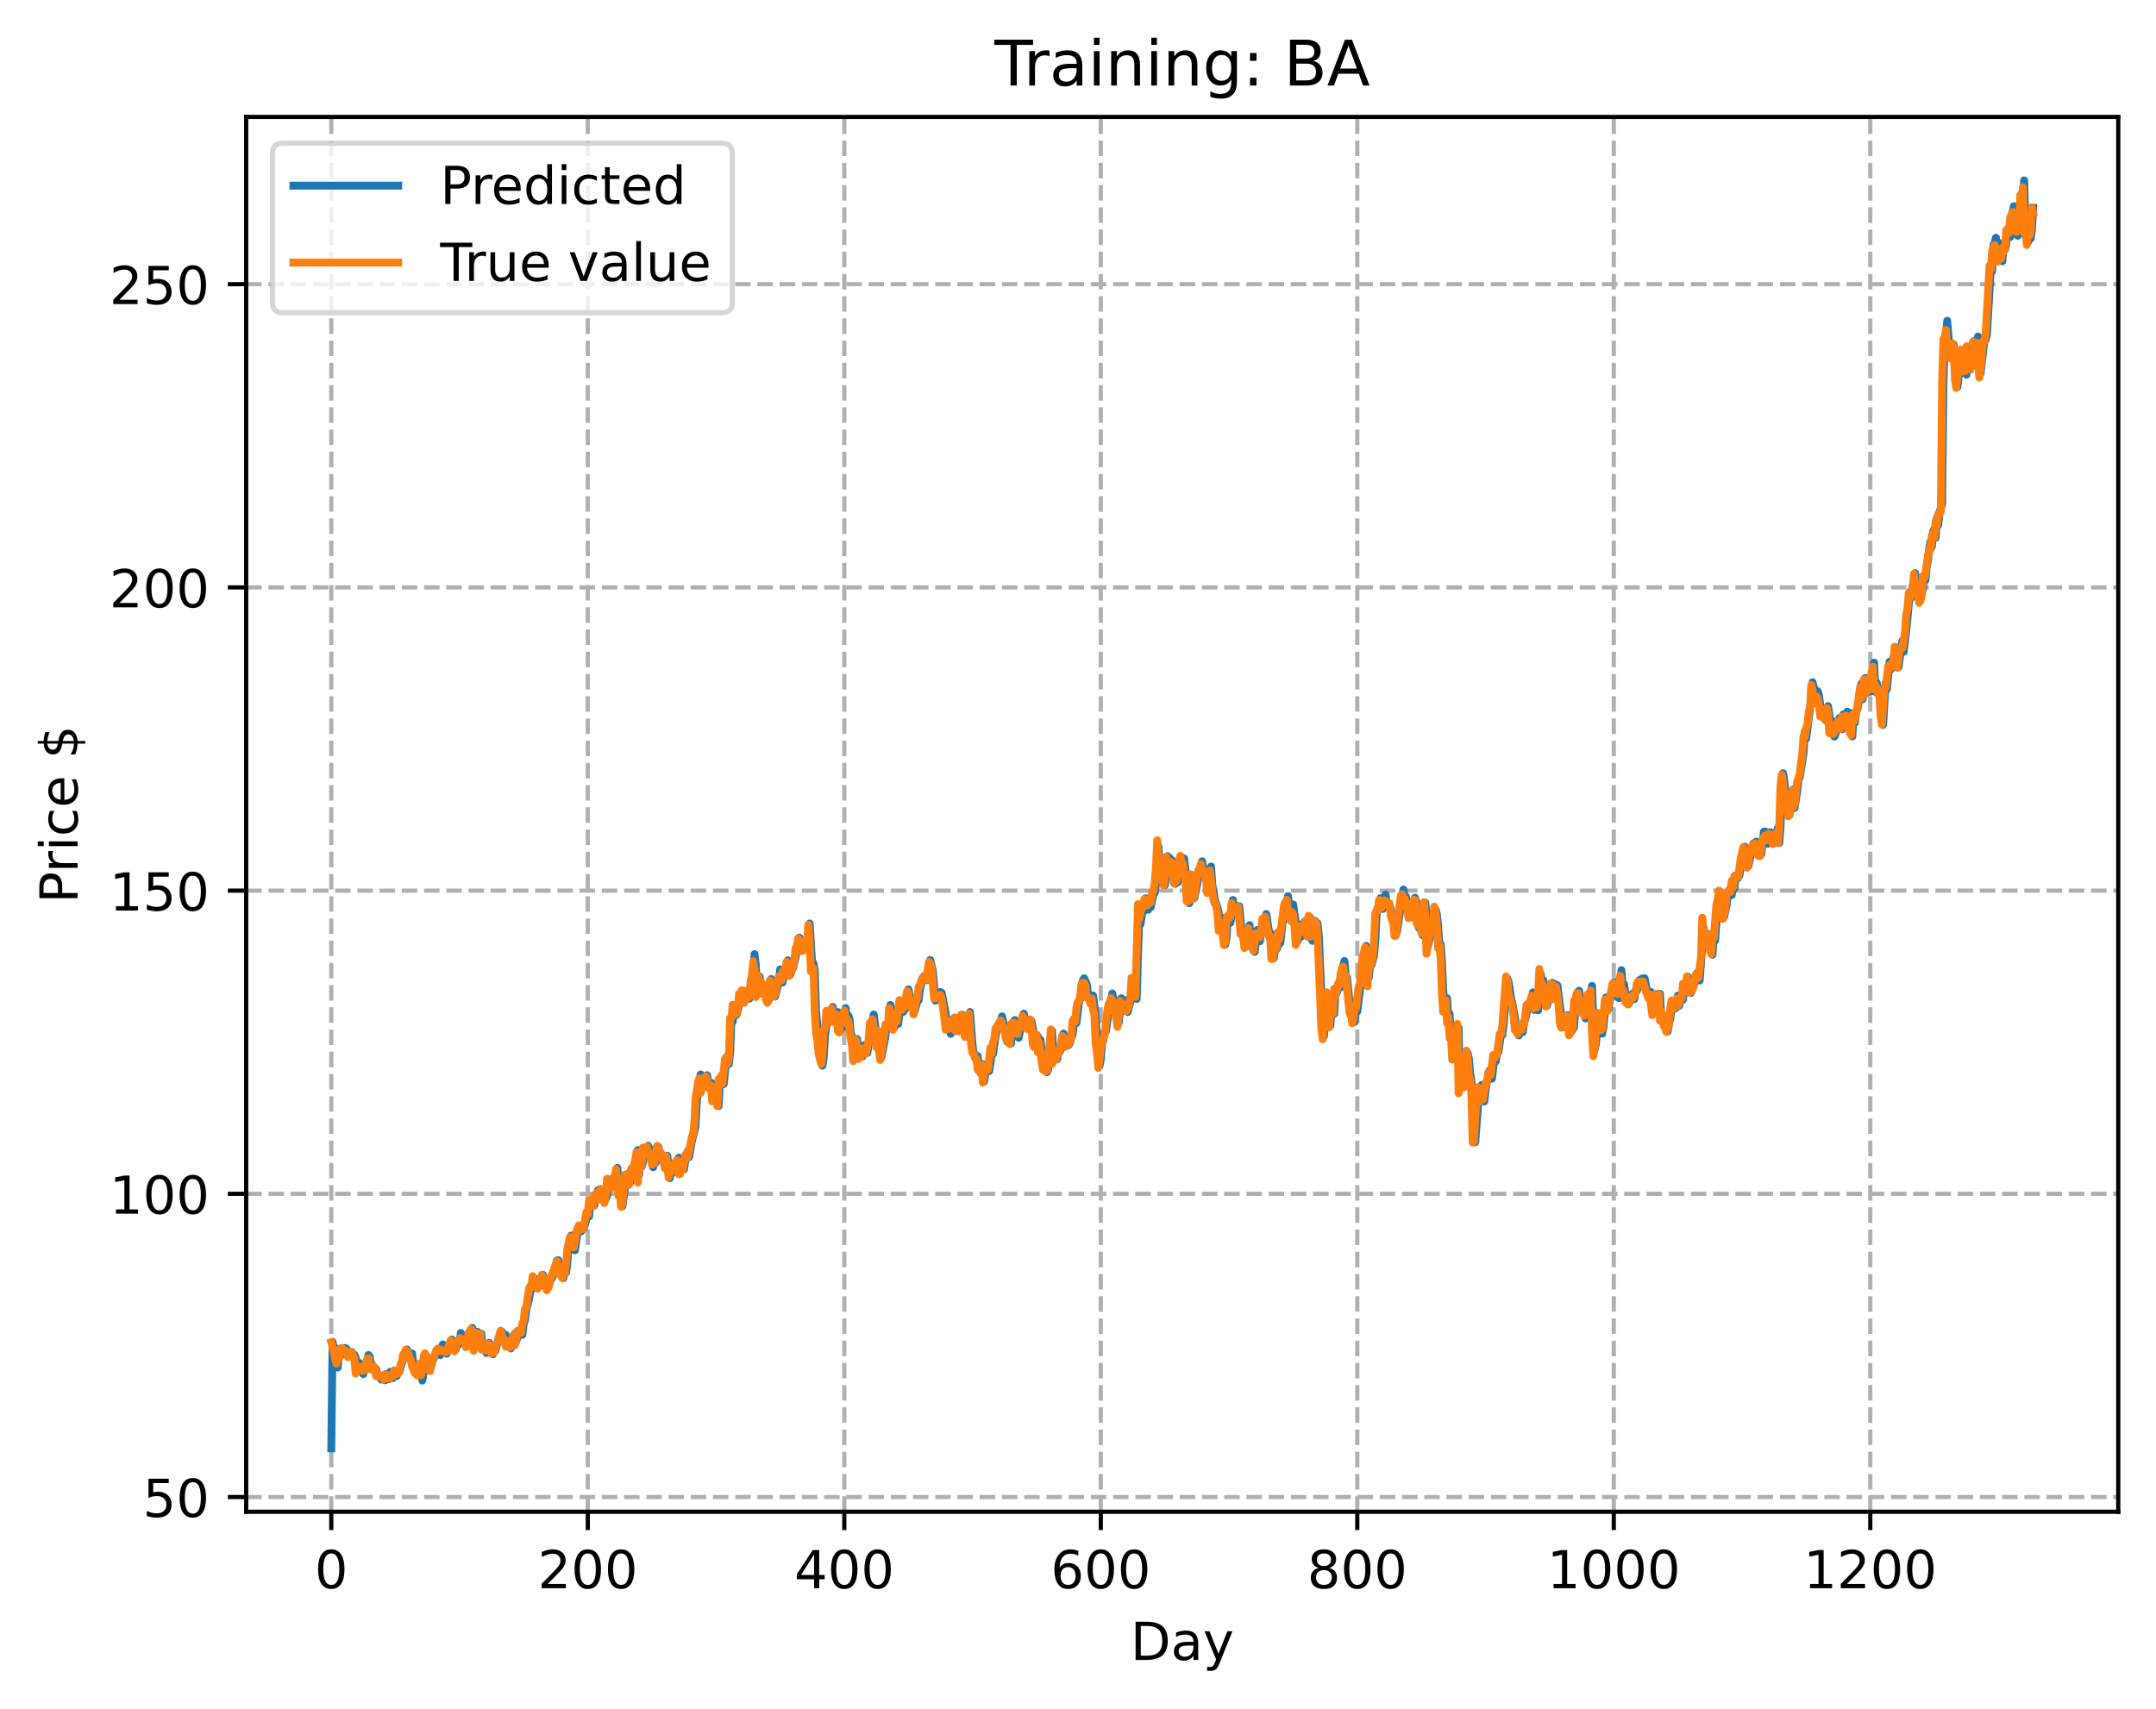 <?xml version="1.0" encoding="utf-8" standalone="no"?>
<!DOCTYPE svg PUBLIC "-//W3C//DTD SVG 1.1//EN"
  "http://www.w3.org/Graphics/SVG/1.1/DTD/svg11.dtd">
<!-- Created with matplotlib (https://matplotlib.org/) -->
<svg height="325.986pt" version="1.1" viewBox="0 0 411.286 325.986" width="411.286pt" xmlns="http://www.w3.org/2000/svg" xmlns:xlink="http://www.w3.org/1999/xlink">
 <defs>
  <style type="text/css">
*{stroke-linecap:butt;stroke-linejoin:round;}
  </style>
 </defs>
 <g id="figure_1">
  <g id="patch_1">
   <path d="M 0 325.986 
L 411.286 325.986 
L 411.286 0 
L 0 0 
z
" style="fill:#ffffff;"/>
  </g>
  <g id="axes_1">
   <g id="patch_2">
    <path d="M 46.966 288.43 
L 404.086 288.43 
L 404.086 22.318 
L 46.966 22.318 
z
" style="fill:#ffffff;"/>
   </g>
   <g id="matplotlib.axis_1">
    <g id="xtick_1">
     <g id="line2d_1">
      <path clip-path="url(#pd49f550bdc)" d="M 63.198 288.43 
L 63.198 22.318 
" style="fill:none;stroke:#b0b0b0;stroke-dasharray:2.96,1.28;stroke-dashoffset:0;stroke-width:0.8;"/>
     </g>
     <g id="line2d_2">
      <defs>
       <path d="M 0 0 
L 0 3.5 
" id="m9100a36e94" style="stroke:#000000;stroke-width:0.8;"/>
      </defs>
      <g>
       <use style="stroke:#000000;stroke-width:0.8;" x="63.198" xlink:href="#m9100a36e94" y="288.43"/>
      </g>
     </g>
     <g id="text_1">
      <!-- 0 -->
      <defs>
       <path d="M 31.781 66.406 
Q 24.172 66.406 20.328 58.906 
Q 16.5 51.422 16.5 36.375 
Q 16.5 21.391 20.328 13.891 
Q 24.172 6.391 31.781 6.391 
Q 39.453 6.391 43.281 13.891 
Q 47.125 21.391 47.125 36.375 
Q 47.125 51.422 43.281 58.906 
Q 39.453 66.406 31.781 66.406 
z
M 31.781 74.219 
Q 44.047 74.219 50.516 64.516 
Q 56.984 54.828 56.984 36.375 
Q 56.984 17.969 50.516 8.266 
Q 44.047 -1.422 31.781 -1.422 
Q 19.531 -1.422 13.062 8.266 
Q 6.594 17.969 6.594 36.375 
Q 6.594 54.828 13.062 64.516 
Q 19.531 74.219 31.781 74.219 
z
" id="DejaVuSans-48"/>
      </defs>
      <g transform="translate(60.017 303.029)scale(0.1 -0.1)">
       <use xlink:href="#DejaVuSans-48"/>
      </g>
     </g>
    </g>
    <g id="xtick_2">
     <g id="line2d_3">
      <path clip-path="url(#pd49f550bdc)" d="M 112.129 288.43 
L 112.129 22.318 
" style="fill:none;stroke:#b0b0b0;stroke-dasharray:2.96,1.28;stroke-dashoffset:0;stroke-width:0.8;"/>
     </g>
     <g id="line2d_4">
      <g>
       <use style="stroke:#000000;stroke-width:0.8;" x="112.129" xlink:href="#m9100a36e94" y="288.43"/>
      </g>
     </g>
     <g id="text_2">
      <!-- 200 -->
      <defs>
       <path d="M 19.188 8.297 
L 53.609 8.297 
L 53.609 0 
L 7.328 0 
L 7.328 8.297 
Q 12.938 14.109 22.625 23.891 
Q 32.328 33.688 34.812 36.531 
Q 39.547 41.844 41.422 45.531 
Q 43.312 49.219 43.312 52.781 
Q 43.312 58.594 39.234 62.25 
Q 35.156 65.922 28.609 65.922 
Q 23.969 65.922 18.812 64.312 
Q 13.672 62.703 7.812 59.422 
L 7.812 69.391 
Q 13.766 71.781 18.938 73 
Q 24.125 74.219 28.422 74.219 
Q 39.75 74.219 46.484 68.547 
Q 53.219 62.891 53.219 53.422 
Q 53.219 48.922 51.531 44.891 
Q 49.859 40.875 45.406 35.406 
Q 44.188 33.984 37.641 27.219 
Q 31.109 20.453 19.188 8.297 
z
" id="DejaVuSans-50"/>
      </defs>
      <g transform="translate(102.585 303.029)scale(0.1 -0.1)">
       <use xlink:href="#DejaVuSans-50"/>
       <use x="63.623" xlink:href="#DejaVuSans-48"/>
       <use x="127.246" xlink:href="#DejaVuSans-48"/>
      </g>
     </g>
    </g>
    <g id="xtick_3">
     <g id="line2d_5">
      <path clip-path="url(#pd49f550bdc)" d="M 161.06 288.43 
L 161.06 22.318 
" style="fill:none;stroke:#b0b0b0;stroke-dasharray:2.96,1.28;stroke-dashoffset:0;stroke-width:0.8;"/>
     </g>
     <g id="line2d_6">
      <g>
       <use style="stroke:#000000;stroke-width:0.8;" x="161.06" xlink:href="#m9100a36e94" y="288.43"/>
      </g>
     </g>
     <g id="text_3">
      <!-- 400 -->
      <defs>
       <path d="M 37.797 64.312 
L 12.891 25.391 
L 37.797 25.391 
z
M 35.203 72.906 
L 47.609 72.906 
L 47.609 25.391 
L 58.016 25.391 
L 58.016 17.188 
L 47.609 17.188 
L 47.609 0 
L 37.797 0 
L 37.797 17.188 
L 4.891 17.188 
L 4.891 26.703 
z
" id="DejaVuSans-52"/>
      </defs>
      <g transform="translate(151.516 303.029)scale(0.1 -0.1)">
       <use xlink:href="#DejaVuSans-52"/>
       <use x="63.623" xlink:href="#DejaVuSans-48"/>
       <use x="127.246" xlink:href="#DejaVuSans-48"/>
      </g>
     </g>
    </g>
    <g id="xtick_4">
     <g id="line2d_7">
      <path clip-path="url(#pd49f550bdc)" d="M 209.99 288.43 
L 209.99 22.318 
" style="fill:none;stroke:#b0b0b0;stroke-dasharray:2.96,1.28;stroke-dashoffset:0;stroke-width:0.8;"/>
     </g>
     <g id="line2d_8">
      <g>
       <use style="stroke:#000000;stroke-width:0.8;" x="209.99" xlink:href="#m9100a36e94" y="288.43"/>
      </g>
     </g>
     <g id="text_4">
      <!-- 600 -->
      <defs>
       <path d="M 33.016 40.375 
Q 26.375 40.375 22.484 35.828 
Q 18.609 31.297 18.609 23.391 
Q 18.609 15.531 22.484 10.953 
Q 26.375 6.391 33.016 6.391 
Q 39.656 6.391 43.531 10.953 
Q 47.406 15.531 47.406 23.391 
Q 47.406 31.297 43.531 35.828 
Q 39.656 40.375 33.016 40.375 
z
M 52.594 71.297 
L 52.594 62.312 
Q 48.875 64.062 45.094 64.984 
Q 41.312 65.922 37.594 65.922 
Q 27.828 65.922 22.672 59.328 
Q 17.531 52.734 16.797 39.406 
Q 19.672 43.656 24.016 45.922 
Q 28.375 48.188 33.594 48.188 
Q 44.578 48.188 50.953 41.516 
Q 57.328 34.859 57.328 23.391 
Q 57.328 12.156 50.688 5.359 
Q 44.047 -1.422 33.016 -1.422 
Q 20.359 -1.422 13.672 8.266 
Q 6.984 17.969 6.984 36.375 
Q 6.984 53.656 15.188 63.938 
Q 23.391 74.219 37.203 74.219 
Q 40.922 74.219 44.703 73.484 
Q 48.484 72.75 52.594 71.297 
z
" id="DejaVuSans-54"/>
      </defs>
      <g transform="translate(200.446 303.029)scale(0.1 -0.1)">
       <use xlink:href="#DejaVuSans-54"/>
       <use x="63.623" xlink:href="#DejaVuSans-48"/>
       <use x="127.246" xlink:href="#DejaVuSans-48"/>
      </g>
     </g>
    </g>
    <g id="xtick_5">
     <g id="line2d_9">
      <path clip-path="url(#pd49f550bdc)" d="M 258.921 288.43 
L 258.921 22.318 
" style="fill:none;stroke:#b0b0b0;stroke-dasharray:2.96,1.28;stroke-dashoffset:0;stroke-width:0.8;"/>
     </g>
     <g id="line2d_10">
      <g>
       <use style="stroke:#000000;stroke-width:0.8;" x="258.921" xlink:href="#m9100a36e94" y="288.43"/>
      </g>
     </g>
     <g id="text_5">
      <!-- 800 -->
      <defs>
       <path d="M 31.781 34.625 
Q 24.75 34.625 20.719 30.859 
Q 16.703 27.094 16.703 20.516 
Q 16.703 13.922 20.719 10.156 
Q 24.75 6.391 31.781 6.391 
Q 38.812 6.391 42.859 10.172 
Q 46.922 13.969 46.922 20.516 
Q 46.922 27.094 42.891 30.859 
Q 38.875 34.625 31.781 34.625 
z
M 21.922 38.812 
Q 15.578 40.375 12.031 44.719 
Q 8.5 49.078 8.5 55.328 
Q 8.5 64.062 14.719 69.141 
Q 20.953 74.219 31.781 74.219 
Q 42.672 74.219 48.875 69.141 
Q 55.078 64.062 55.078 55.328 
Q 55.078 49.078 51.531 44.719 
Q 48 40.375 41.703 38.812 
Q 48.828 37.156 52.797 32.312 
Q 56.781 27.484 56.781 20.516 
Q 56.781 9.906 50.312 4.234 
Q 43.844 -1.422 31.781 -1.422 
Q 19.734 -1.422 13.25 4.234 
Q 6.781 9.906 6.781 20.516 
Q 6.781 27.484 10.781 32.312 
Q 14.797 37.156 21.922 38.812 
z
M 18.312 54.391 
Q 18.312 48.734 21.844 45.562 
Q 25.391 42.391 31.781 42.391 
Q 38.141 42.391 41.719 45.562 
Q 45.312 48.734 45.312 54.391 
Q 45.312 60.062 41.719 63.234 
Q 38.141 66.406 31.781 66.406 
Q 25.391 66.406 21.844 63.234 
Q 18.312 60.062 18.312 54.391 
z
" id="DejaVuSans-56"/>
      </defs>
      <g transform="translate(249.377 303.029)scale(0.1 -0.1)">
       <use xlink:href="#DejaVuSans-56"/>
       <use x="63.623" xlink:href="#DejaVuSans-48"/>
       <use x="127.246" xlink:href="#DejaVuSans-48"/>
      </g>
     </g>
    </g>
    <g id="xtick_6">
     <g id="line2d_11">
      <path clip-path="url(#pd49f550bdc)" d="M 307.851 288.43 
L 307.851 22.318 
" style="fill:none;stroke:#b0b0b0;stroke-dasharray:2.96,1.28;stroke-dashoffset:0;stroke-width:0.8;"/>
     </g>
     <g id="line2d_12">
      <g>
       <use style="stroke:#000000;stroke-width:0.8;" x="307.851" xlink:href="#m9100a36e94" y="288.43"/>
      </g>
     </g>
     <g id="text_6">
      <!-- 1000 -->
      <defs>
       <path d="M 12.406 8.297 
L 28.516 8.297 
L 28.516 63.922 
L 10.984 60.406 
L 10.984 69.391 
L 28.422 72.906 
L 38.281 72.906 
L 38.281 8.297 
L 54.391 8.297 
L 54.391 0 
L 12.406 0 
z
" id="DejaVuSans-49"/>
      </defs>
      <g transform="translate(295.126 303.029)scale(0.1 -0.1)">
       <use xlink:href="#DejaVuSans-49"/>
       <use x="63.623" xlink:href="#DejaVuSans-48"/>
       <use x="127.246" xlink:href="#DejaVuSans-48"/>
       <use x="190.869" xlink:href="#DejaVuSans-48"/>
      </g>
     </g>
    </g>
    <g id="xtick_7">
     <g id="line2d_13">
      <path clip-path="url(#pd49f550bdc)" d="M 356.782 288.43 
L 356.782 22.318 
" style="fill:none;stroke:#b0b0b0;stroke-dasharray:2.96,1.28;stroke-dashoffset:0;stroke-width:0.8;"/>
     </g>
     <g id="line2d_14">
      <g>
       <use style="stroke:#000000;stroke-width:0.8;" x="356.782" xlink:href="#m9100a36e94" y="288.43"/>
      </g>
     </g>
     <g id="text_7">
      <!-- 1200 -->
      <g transform="translate(344.057 303.029)scale(0.1 -0.1)">
       <use xlink:href="#DejaVuSans-49"/>
       <use x="63.623" xlink:href="#DejaVuSans-50"/>
       <use x="127.246" xlink:href="#DejaVuSans-48"/>
       <use x="190.869" xlink:href="#DejaVuSans-48"/>
      </g>
     </g>
    </g>
    <g id="text_8">
     <!-- Day -->
     <defs>
      <path d="M 19.672 64.797 
L 19.672 8.109 
L 31.594 8.109 
Q 46.688 8.109 53.688 14.938 
Q 60.688 21.781 60.688 36.531 
Q 60.688 51.172 53.688 57.984 
Q 46.688 64.797 31.594 64.797 
z
M 9.812 72.906 
L 30.078 72.906 
Q 51.266 72.906 61.172 64.094 
Q 71.094 55.281 71.094 36.531 
Q 71.094 17.672 61.125 8.828 
Q 51.172 0 30.078 0 
L 9.812 0 
z
" id="DejaVuSans-68"/>
      <path d="M 34.281 27.484 
Q 23.391 27.484 19.188 25 
Q 14.984 22.516 14.984 16.5 
Q 14.984 11.719 18.141 8.906 
Q 21.297 6.109 26.703 6.109 
Q 34.188 6.109 38.703 11.406 
Q 43.219 16.703 43.219 25.484 
L 43.219 27.484 
z
M 52.203 31.203 
L 52.203 0 
L 43.219 0 
L 43.219 8.297 
Q 40.141 3.328 35.547 0.953 
Q 30.953 -1.422 24.312 -1.422 
Q 15.922 -1.422 10.953 3.297 
Q 6 8.016 6 15.922 
Q 6 25.141 12.172 29.828 
Q 18.359 34.516 30.609 34.516 
L 43.219 34.516 
L 43.219 35.406 
Q 43.219 41.609 39.141 45 
Q 35.062 48.391 27.688 48.391 
Q 23 48.391 18.547 47.266 
Q 14.109 46.141 10.016 43.891 
L 10.016 52.203 
Q 14.938 54.109 19.578 55.047 
Q 24.219 56 28.609 56 
Q 40.484 56 46.344 49.844 
Q 52.203 43.703 52.203 31.203 
z
" id="DejaVuSans-97"/>
      <path d="M 32.172 -5.078 
Q 28.375 -14.844 24.75 -17.812 
Q 21.141 -20.797 15.094 -20.797 
L 7.906 -20.797 
L 7.906 -13.281 
L 13.188 -13.281 
Q 16.891 -13.281 18.938 -11.516 
Q 21 -9.766 23.484 -3.219 
L 25.094 0.875 
L 2.984 54.688 
L 12.5 54.688 
L 29.594 11.922 
L 46.688 54.688 
L 56.203 54.688 
z
" id="DejaVuSans-121"/>
     </defs>
     <g transform="translate(215.652 316.707)scale(0.1 -0.1)">
      <use xlink:href="#DejaVuSans-68"/>
      <use x="77.002" xlink:href="#DejaVuSans-97"/>
      <use x="138.281" xlink:href="#DejaVuSans-121"/>
     </g>
    </g>
   </g>
   <g id="matplotlib.axis_2">
    <g id="ytick_1">
     <g id="line2d_15">
      <path clip-path="url(#pd49f550bdc)" d="M 46.966 285.625 
L 404.086 285.625 
" style="fill:none;stroke:#b0b0b0;stroke-dasharray:2.96,1.28;stroke-dashoffset:0;stroke-width:0.8;"/>
     </g>
     <g id="line2d_16">
      <defs>
       <path d="M 0 0 
L -3.5 0 
" id="m04c9a6d620" style="stroke:#000000;stroke-width:0.8;"/>
      </defs>
      <g>
       <use style="stroke:#000000;stroke-width:0.8;" x="46.966" xlink:href="#m04c9a6d620" y="285.625"/>
      </g>
     </g>
     <g id="text_9">
      <!-- 50 -->
      <defs>
       <path d="M 10.797 72.906 
L 49.516 72.906 
L 49.516 64.594 
L 19.828 64.594 
L 19.828 46.734 
Q 21.969 47.469 24.109 47.828 
Q 26.266 48.188 28.422 48.188 
Q 40.625 48.188 47.75 41.5 
Q 54.891 34.812 54.891 23.391 
Q 54.891 11.625 47.562 5.094 
Q 40.234 -1.422 26.906 -1.422 
Q 22.312 -1.422 17.547 -0.641 
Q 12.797 0.141 7.719 1.703 
L 7.719 11.625 
Q 12.109 9.234 16.797 8.062 
Q 21.484 6.891 26.703 6.891 
Q 35.156 6.891 40.078 11.328 
Q 45.016 15.766 45.016 23.391 
Q 45.016 31 40.078 35.438 
Q 35.156 39.891 26.703 39.891 
Q 22.75 39.891 18.812 39.016 
Q 14.891 38.141 10.797 36.281 
z
" id="DejaVuSans-53"/>
      </defs>
      <g transform="translate(27.241 289.424)scale(0.1 -0.1)">
       <use xlink:href="#DejaVuSans-53"/>
       <use x="63.623" xlink:href="#DejaVuSans-48"/>
      </g>
     </g>
    </g>
    <g id="ytick_2">
     <g id="line2d_17">
      <path clip-path="url(#pd49f550bdc)" d="M 46.966 227.775 
L 404.086 227.775 
" style="fill:none;stroke:#b0b0b0;stroke-dasharray:2.96,1.28;stroke-dashoffset:0;stroke-width:0.8;"/>
     </g>
     <g id="line2d_18">
      <g>
       <use style="stroke:#000000;stroke-width:0.8;" x="46.966" xlink:href="#m04c9a6d620" y="227.775"/>
      </g>
     </g>
     <g id="text_10">
      <!-- 100 -->
      <g transform="translate(20.878 231.574)scale(0.1 -0.1)">
       <use xlink:href="#DejaVuSans-49"/>
       <use x="63.623" xlink:href="#DejaVuSans-48"/>
       <use x="127.246" xlink:href="#DejaVuSans-48"/>
      </g>
     </g>
    </g>
    <g id="ytick_3">
     <g id="line2d_19">
      <path clip-path="url(#pd49f550bdc)" d="M 46.966 169.925 
L 404.086 169.925 
" style="fill:none;stroke:#b0b0b0;stroke-dasharray:2.96,1.28;stroke-dashoffset:0;stroke-width:0.8;"/>
     </g>
     <g id="line2d_20">
      <g>
       <use style="stroke:#000000;stroke-width:0.8;" x="46.966" xlink:href="#m04c9a6d620" y="169.925"/>
      </g>
     </g>
     <g id="text_11">
      <!-- 150 -->
      <g transform="translate(20.878 173.724)scale(0.1 -0.1)">
       <use xlink:href="#DejaVuSans-49"/>
       <use x="63.623" xlink:href="#DejaVuSans-53"/>
       <use x="127.246" xlink:href="#DejaVuSans-48"/>
      </g>
     </g>
    </g>
    <g id="ytick_4">
     <g id="line2d_21">
      <path clip-path="url(#pd49f550bdc)" d="M 46.966 112.075 
L 404.086 112.075 
" style="fill:none;stroke:#b0b0b0;stroke-dasharray:2.96,1.28;stroke-dashoffset:0;stroke-width:0.8;"/>
     </g>
     <g id="line2d_22">
      <g>
       <use style="stroke:#000000;stroke-width:0.8;" x="46.966" xlink:href="#m04c9a6d620" y="112.075"/>
      </g>
     </g>
     <g id="text_12">
      <!-- 200 -->
      <g transform="translate(20.878 115.874)scale(0.1 -0.1)">
       <use xlink:href="#DejaVuSans-50"/>
       <use x="63.623" xlink:href="#DejaVuSans-48"/>
       <use x="127.246" xlink:href="#DejaVuSans-48"/>
      </g>
     </g>
    </g>
    <g id="ytick_5">
     <g id="line2d_23">
      <path clip-path="url(#pd49f550bdc)" d="M 46.966 54.224 
L 404.086 54.224 
" style="fill:none;stroke:#b0b0b0;stroke-dasharray:2.96,1.28;stroke-dashoffset:0;stroke-width:0.8;"/>
     </g>
     <g id="line2d_24">
      <g>
       <use style="stroke:#000000;stroke-width:0.8;" x="46.966" xlink:href="#m04c9a6d620" y="54.224"/>
      </g>
     </g>
     <g id="text_13">
      <!-- 250 -->
      <g transform="translate(20.878 58.024)scale(0.1 -0.1)">
       <use xlink:href="#DejaVuSans-50"/>
       <use x="63.623" xlink:href="#DejaVuSans-53"/>
       <use x="127.246" xlink:href="#DejaVuSans-48"/>
      </g>
     </g>
    </g>
    <g id="text_14">
     <!-- Price $ -->
     <defs>
      <path d="M 19.672 64.797 
L 19.672 37.406 
L 32.078 37.406 
Q 38.969 37.406 42.719 40.969 
Q 46.484 44.531 46.484 51.125 
Q 46.484 57.672 42.719 61.234 
Q 38.969 64.797 32.078 64.797 
z
M 9.812 72.906 
L 32.078 72.906 
Q 44.344 72.906 50.609 67.359 
Q 56.891 61.812 56.891 51.125 
Q 56.891 40.328 50.609 34.812 
Q 44.344 29.297 32.078 29.297 
L 19.672 29.297 
L 19.672 0 
L 9.812 0 
z
" id="DejaVuSans-80"/>
      <path d="M 41.109 46.297 
Q 39.594 47.172 37.812 47.578 
Q 36.031 48 33.891 48 
Q 26.266 48 22.188 43.047 
Q 18.109 38.094 18.109 28.812 
L 18.109 0 
L 9.078 0 
L 9.078 54.688 
L 18.109 54.688 
L 18.109 46.188 
Q 20.953 51.172 25.484 53.578 
Q 30.031 56 36.531 56 
Q 37.453 56 38.578 55.875 
Q 39.703 55.766 41.062 55.516 
z
" id="DejaVuSans-114"/>
      <path d="M 9.422 54.688 
L 18.406 54.688 
L 18.406 0 
L 9.422 0 
z
M 9.422 75.984 
L 18.406 75.984 
L 18.406 64.594 
L 9.422 64.594 
z
" id="DejaVuSans-105"/>
      <path d="M 48.781 52.594 
L 48.781 44.188 
Q 44.969 46.297 41.141 47.344 
Q 37.312 48.391 33.406 48.391 
Q 24.656 48.391 19.812 42.844 
Q 14.984 37.312 14.984 27.297 
Q 14.984 17.281 19.812 11.734 
Q 24.656 6.203 33.406 6.203 
Q 37.312 6.203 41.141 7.25 
Q 44.969 8.297 48.781 10.406 
L 48.781 2.094 
Q 45.016 0.344 40.984 -0.531 
Q 36.969 -1.422 32.422 -1.422 
Q 20.062 -1.422 12.781 6.344 
Q 5.516 14.109 5.516 27.297 
Q 5.516 40.672 12.859 48.328 
Q 20.219 56 33.016 56 
Q 37.156 56 41.109 55.141 
Q 45.062 54.297 48.781 52.594 
z
" id="DejaVuSans-99"/>
      <path d="M 56.203 29.594 
L 56.203 25.203 
L 14.891 25.203 
Q 15.484 15.922 20.484 11.062 
Q 25.484 6.203 34.422 6.203 
Q 39.594 6.203 44.453 7.469 
Q 49.312 8.734 54.109 11.281 
L 54.109 2.781 
Q 49.266 0.734 44.188 -0.344 
Q 39.109 -1.422 33.891 -1.422 
Q 20.797 -1.422 13.156 6.188 
Q 5.516 13.812 5.516 26.812 
Q 5.516 40.234 12.766 48.109 
Q 20.016 56 32.328 56 
Q 43.359 56 49.781 48.891 
Q 56.203 41.797 56.203 29.594 
z
M 47.219 32.234 
Q 47.125 39.594 43.094 43.984 
Q 39.062 48.391 32.422 48.391 
Q 24.906 48.391 20.391 44.141 
Q 15.875 39.891 15.188 32.172 
z
" id="DejaVuSans-101"/>
      <path id="DejaVuSans-32"/>
      <path d="M 33.797 -14.703 
L 28.906 -14.703 
L 28.859 0 
Q 23.734 0.094 18.609 1.188 
Q 13.484 2.297 8.297 4.5 
L 8.297 13.281 
Q 13.281 10.156 18.375 8.562 
Q 23.484 6.984 28.906 6.938 
L 28.906 29.203 
Q 18.109 30.953 13.203 35.156 
Q 8.297 39.359 8.297 46.688 
Q 8.297 54.641 13.625 59.219 
Q 18.953 63.812 28.906 64.5 
L 28.906 75.984 
L 33.797 75.984 
L 33.797 64.656 
Q 38.328 64.453 42.578 63.688 
Q 46.828 62.938 50.875 61.625 
L 50.875 53.078 
Q 46.828 55.125 42.547 56.25 
Q 38.281 57.375 33.797 57.562 
L 33.797 36.719 
Q 44.875 35.016 50.094 30.609 
Q 55.328 26.219 55.328 18.609 
Q 55.328 10.359 49.781 5.594 
Q 44.234 0.828 33.797 0.094 
z
M 28.906 37.594 
L 28.906 57.625 
Q 23.25 56.984 20.266 54.391 
Q 17.281 51.812 17.281 47.516 
Q 17.281 43.312 20.031 40.969 
Q 22.797 38.625 28.906 37.594 
z
M 33.797 28.219 
L 33.797 7.078 
Q 39.984 7.906 43.141 10.594 
Q 46.297 13.281 46.297 17.672 
Q 46.297 21.969 43.281 24.5 
Q 40.281 27.047 33.797 28.219 
z
" id="DejaVuSans-36"/>
     </defs>
     <g transform="translate(14.798 172.342)rotate(-90)scale(0.1 -0.1)">
      <use xlink:href="#DejaVuSans-80"/>
      <use x="58.553" xlink:href="#DejaVuSans-114"/>
      <use x="99.666" xlink:href="#DejaVuSans-105"/>
      <use x="127.449" xlink:href="#DejaVuSans-99"/>
      <use x="182.43" xlink:href="#DejaVuSans-101"/>
      <use x="243.953" xlink:href="#DejaVuSans-32"/>
      <use x="275.74" xlink:href="#DejaVuSans-36"/>
     </g>
    </g>
   </g>
   <g id="line2d_25">
    <path clip-path="url(#pd49f550bdc)" d="M 63.198 276.334 
L 63.443 256.022 
L 63.688 257.358 
L 63.932 257.11 
L 64.422 260.913 
L 64.666 258.032 
L 64.911 258.766 
L 65.4 257.68 
L 65.645 257.907 
L 65.89 257.185 
L 66.134 257.36 
L 66.623 258.496 
L 66.868 258.074 
L 67.113 257.946 
L 67.357 258.545 
L 67.602 258.475 
L 67.847 259.043 
L 68.091 261.482 
L 68.336 260.408 
L 68.581 260.037 
L 68.825 261.579 
L 69.07 261.782 
L 69.315 262.167 
L 69.559 260.876 
L 69.804 261.178 
L 70.293 258.524 
L 70.538 258.864 
L 70.783 260.81 
L 71.027 260.376 
L 71.272 261.42 
L 71.517 261.01 
L 71.761 261.196 
L 72.006 262.322 
L 72.251 262.28 
L 72.74 263.223 
L 72.984 262.481 
L 73.229 262.375 
L 73.474 263.359 
L 73.718 262.143 
L 73.963 262.844 
L 74.208 263.161 
L 74.452 261.732 
L 74.697 262.972 
L 74.942 262.958 
L 75.431 262.073 
L 75.676 262.552 
L 75.92 261.96 
L 76.165 261.799 
L 77.144 258.459 
L 77.388 258.216 
L 77.633 257.472 
L 78.122 258.623 
L 78.367 259.5 
L 78.611 258.231 
L 78.856 260.084 
L 79.101 260.866 
L 79.345 261.072 
L 79.59 261.066 
L 79.835 262.313 
L 80.079 262.094 
L 80.324 260.21 
L 80.569 263.404 
L 81.303 258.665 
L 81.547 259.293 
L 81.792 259.52 
L 82.281 260.509 
L 82.526 259.529 
L 82.771 259.154 
L 83.26 258.072 
L 83.749 257.39 
L 83.994 258.536 
L 84.239 257.018 
L 84.483 256.513 
L 84.972 258.086 
L 85.217 258.28 
L 85.462 256.978 
L 85.706 257.116 
L 86.196 255.578 
L 86.44 255.864 
L 86.93 257.514 
L 87.174 256.281 
L 87.419 256.589 
L 87.664 256.315 
L 87.908 254.304 
L 88.398 255.799 
L 88.642 255.103 
L 89.132 256.577 
L 89.376 256.216 
L 89.621 254.037 
L 89.866 253.778 
L 90.11 253.356 
L 90.599 256.948 
L 90.844 254.73 
L 91.089 254.1 
L 91.333 256.005 
L 91.823 254.459 
L 92.067 257.49 
L 92.312 257.069 
L 92.557 257.444 
L 92.801 258.145 
L 93.046 257.589 
L 93.291 256.191 
L 93.535 256.768 
L 93.78 257.892 
L 94.025 258.39 
L 94.269 256.822 
L 94.514 257.706 
L 94.759 256.64 
L 95.003 256.311 
L 95.248 255.496 
L 95.493 255.201 
L 95.737 254.051 
L 96.227 255.284 
L 96.471 254.692 
L 96.716 256.375 
L 96.96 256.479 
L 97.205 256.273 
L 97.45 257.284 
L 98.184 254.483 
L 98.428 256.019 
L 98.673 255.335 
L 98.918 253.888 
L 99.162 254.78 
L 99.407 254.013 
L 99.652 254.665 
L 99.896 252.561 
L 100.141 251.862 
L 100.386 250.009 
L 100.875 248.073 
L 101.364 245.43 
L 101.609 245.834 
L 101.854 243.896 
L 102.098 244.99 
L 102.343 244.061 
L 102.587 244.269 
L 102.832 245.219 
L 103.321 244.708 
L 103.566 243.218 
L 103.811 244.011 
L 104.055 244.128 
L 104.545 245.271 
L 105.523 243.343 
L 106.013 241.452 
L 106.257 240.481 
L 106.502 240.432 
L 106.747 242.153 
L 106.991 242.071 
L 107.481 243.86 
L 107.725 241.784 
L 107.97 242.819 
L 108.215 241.206 
L 108.459 237.747 
L 108.948 235.762 
L 109.193 237.55 
L 109.438 237.896 
L 109.682 238.549 
L 110.172 235.129 
L 110.661 233.836 
L 110.906 234.916 
L 111.15 233.766 
L 111.395 234.267 
L 111.64 233.49 
L 112.129 231.24 
L 112.374 232.105 
L 112.618 229.42 
L 112.863 229.709 
L 113.108 228.892 
L 113.352 230.01 
L 113.597 228.473 
L 114.086 227.077 
L 114.331 228.534 
L 114.575 226.874 
L 114.82 228.551 
L 115.065 227.051 
L 115.309 227.592 
L 115.554 228.789 
L 115.799 228.135 
L 116.043 225.639 
L 116.288 225.779 
L 116.533 225.787 
L 116.777 226.228 
L 117.022 224.695 
L 117.267 225.411 
L 117.511 223.653 
L 117.756 222.813 
L 118.245 227.432 
L 118.49 227.306 
L 118.735 230.147 
L 119.224 226.613 
L 119.469 224.268 
L 119.713 225.132 
L 119.958 223.819 
L 120.203 225.638 
L 120.692 222.968 
L 120.936 222.492 
L 121.426 220.695 
L 121.67 219.428 
L 121.915 224.124 
L 122.16 221.144 
L 122.404 222.598 
L 122.649 221.694 
L 122.894 219.36 
L 123.138 220.364 
L 123.383 220.089 
L 123.628 218.608 
L 123.872 219.099 
L 124.362 221.132 
L 124.606 222.699 
L 124.851 220.956 
L 125.096 221.82 
L 125.34 219.853 
L 125.585 218.805 
L 125.83 219.841 
L 126.074 219.984 
L 126.319 220.716 
L 126.563 220.749 
L 127.053 222.78 
L 127.297 220.494 
L 127.787 224.796 
L 128.276 222.402 
L 128.521 222.737 
L 128.765 223.593 
L 129.01 221.972 
L 129.499 220.876 
L 129.744 223.563 
L 129.989 223.292 
L 130.233 221.928 
L 130.478 223.133 
L 130.967 220.122 
L 131.212 219.643 
L 131.457 220.769 
L 131.946 217.905 
L 132.68 214.942 
L 132.924 210.202 
L 133.169 207.668 
L 133.658 204.996 
L 133.903 207.258 
L 134.392 205.756 
L 134.637 206.4 
L 134.882 205.139 
L 135.371 207.796 
L 135.616 206.555 
L 135.86 206.696 
L 136.105 209.545 
L 136.35 207.943 
L 136.594 209.212 
L 136.839 209.676 
L 137.084 211.028 
L 137.328 206.341 
L 137.573 206.702 
L 137.818 205.399 
L 138.062 206.861 
L 138.551 201.965 
L 138.796 201.479 
L 139.041 203.03 
L 139.285 200.886 
L 139.53 194.485 
L 139.775 194.911 
L 140.019 191.794 
L 140.264 193.775 
L 140.509 193.61 
L 140.998 191.875 
L 141.243 189.672 
L 141.487 190.042 
L 141.732 189.083 
L 141.977 189.504 
L 142.221 190.617 
L 142.466 189.154 
L 142.711 190.346 
L 142.955 190.553 
L 143.2 189.229 
L 143.689 185.736 
L 143.934 182.03 
L 144.178 184.11 
L 144.423 188.566 
L 144.668 188.689 
L 144.912 186.296 
L 145.157 189.548 
L 145.402 187.943 
L 145.891 188.255 
L 146.136 188.207 
L 146.38 190.056 
L 146.625 190.907 
L 146.87 189.511 
L 147.114 186.805 
L 147.848 190.148 
L 148.582 187.342 
L 148.827 184.957 
L 149.072 186.996 
L 149.316 187.448 
L 149.561 185.146 
L 149.806 185.517 
L 150.295 183.216 
L 150.784 185.925 
L 151.029 184.907 
L 151.273 184.734 
L 151.763 182.703 
L 152.007 180.616 
L 152.252 180.232 
L 152.497 178.889 
L 152.741 179.457 
L 152.986 180.585 
L 153.231 181.044 
L 153.475 180.05 
L 153.72 180.925 
L 153.965 180.374 
L 154.209 179.031 
L 154.454 176.192 
L 154.943 184.083 
L 155.188 183.808 
L 155.433 185.131 
L 155.677 193.016 
L 156.411 200.626 
L 156.9 203.334 
L 157.145 201.724 
L 157.39 197.449 
L 157.634 195.904 
L 157.879 193.279 
L 158.124 195.107 
L 158.368 193.295 
L 158.858 192.127 
L 159.102 194.815 
L 159.347 193.558 
L 159.592 194.805 
L 159.836 193.105 
L 160.081 195.926 
L 160.326 196.484 
L 160.57 194.574 
L 160.815 193.875 
L 161.06 195.862 
L 161.304 192.324 
L 161.549 194.48 
L 161.794 193.721 
L 162.038 194.336 
L 162.283 196.965 
L 162.527 197.862 
L 163.017 201.424 
L 163.261 200.217 
L 163.506 198.237 
L 163.995 201.359 
L 164.24 200.057 
L 164.485 201.608 
L 164.974 199.387 
L 165.219 200.434 
L 165.463 200.888 
L 165.953 197.654 
L 166.197 195.367 
L 166.442 194.783 
L 166.687 193.564 
L 167.421 199.279 
L 167.665 196.805 
L 168.154 201.721 
L 168.888 197.812 
L 169.133 195.481 
L 169.378 196.084 
L 169.622 195.897 
L 169.867 191.744 
L 170.356 194.203 
L 170.601 196.051 
L 170.846 194.581 
L 171.09 193.843 
L 171.335 195.378 
L 171.824 191.567 
L 172.069 192.759 
L 172.314 193.057 
L 172.803 192.281 
L 173.292 188.751 
L 174.026 191.967 
L 174.271 190.78 
L 174.515 192.868 
L 175.005 190.992 
L 175.249 190.831 
L 175.494 188.765 
L 175.739 187.895 
L 175.983 186.604 
L 176.228 186.749 
L 176.473 186.112 
L 176.717 186.266 
L 176.962 187.009 
L 177.451 183.148 
L 177.941 185.146 
L 178.43 190.928 
L 178.919 189.63 
L 179.164 190.448 
L 179.409 189.274 
L 179.653 189.434 
L 180.387 193.253 
L 180.632 195.551 
L 181.121 194.595 
L 181.366 197.254 
L 181.61 195.672 
L 181.855 195.972 
L 182.344 194.262 
L 182.589 196.616 
L 182.834 195.582 
L 183.078 195.774 
L 183.568 193.617 
L 184.057 194.898 
L 184.302 197.138 
L 184.546 195.273 
L 184.791 194.461 
L 185.036 193.084 
L 185.525 199.422 
L 185.77 201.092 
L 186.014 201.185 
L 186.259 201.777 
L 186.503 201.487 
L 186.748 203.394 
L 187.237 204.224 
L 187.482 203.045 
L 187.727 206.416 
L 187.971 204.761 
L 188.461 203.416 
L 188.705 204.361 
L 188.95 202.844 
L 189.195 200.446 
L 189.439 201.071 
L 190.173 195.994 
L 190.418 195.501 
L 190.663 196.129 
L 191.152 193.919 
L 191.886 196.962 
L 192.13 198.713 
L 192.375 197.489 
L 192.864 199.117 
L 193.109 195.819 
L 193.354 194.929 
L 193.598 194.609 
L 194.088 196.894 
L 194.332 197.999 
L 195.066 194.185 
L 195.311 193.394 
L 195.8 195.704 
L 196.045 194.516 
L 196.29 196.255 
L 196.534 194.678 
L 196.779 194.843 
L 197.024 196.108 
L 197.513 199.55 
L 197.758 197.604 
L 198.002 197.763 
L 198.247 200.593 
L 198.491 198.417 
L 198.981 202.936 
L 199.225 204.002 
L 199.47 201.845 
L 199.715 204.58 
L 199.959 204.055 
L 200.204 201.03 
L 200.449 199.726 
L 200.693 196.709 
L 200.938 200.94 
L 201.183 201.203 
L 201.427 201.241 
L 201.672 202.122 
L 201.917 200.365 
L 202.161 200.69 
L 202.406 200.159 
L 202.651 197.648 
L 202.895 197.198 
L 203.385 199.455 
L 203.629 198.71 
L 203.874 199.398 
L 204.118 198.936 
L 204.363 197.917 
L 204.608 197.471 
L 204.852 195.429 
L 205.097 194.498 
L 205.342 195.2 
L 205.831 191.154 
L 206.076 190.63 
L 206.565 187.061 
L 206.81 186.654 
L 207.299 187.699 
L 207.544 189.549 
L 207.788 190.005 
L 208.278 191.45 
L 208.522 189.94 
L 209.012 193.812 
L 209.256 198.024 
L 209.501 200.144 
L 209.746 203.398 
L 209.99 202.134 
L 210.235 199.083 
L 210.479 198.439 
L 210.724 196.99 
L 210.969 196.755 
L 211.703 191.708 
L 211.947 191.098 
L 212.192 189.549 
L 213.415 195.098 
L 213.905 190.464 
L 214.394 192.803 
L 214.639 190.822 
L 214.883 192.766 
L 215.128 193.096 
L 215.862 190.315 
L 216.106 187.006 
L 216.351 188.099 
L 216.596 188.385 
L 216.84 190.59 
L 217.33 174.728 
L 217.574 176.32 
L 218.064 173.096 
L 218.308 173.755 
L 218.553 171.386 
L 219.042 173.566 
L 219.287 171.65 
L 219.532 173.066 
L 220.021 170.59 
L 220.266 170.383 
L 220.51 168.833 
L 220.755 166.166 
L 221 161.55 
L 221.244 165.081 
L 221.489 165.484 
L 221.734 166.488 
L 221.978 168.15 
L 222.223 168.884 
L 222.712 163.342 
L 222.957 165.031 
L 223.201 163.782 
L 223.446 166.137 
L 223.691 164.211 
L 224.18 168.637 
L 224.425 167.303 
L 224.669 168.334 
L 224.914 165.169 
L 225.403 163.539 
L 225.648 165.436 
L 225.893 163.808 
L 226.871 172.338 
L 227.116 170.88 
L 227.361 166.958 
L 227.85 171.317 
L 228.339 168.937 
L 228.828 165.925 
L 229.073 165.791 
L 229.318 164.34 
L 229.562 165.874 
L 230.296 167.769 
L 230.541 170.019 
L 230.786 166.26 
L 231.03 165.322 
L 231.275 169.017 
L 231.52 170.104 
L 231.764 171.849 
L 232.254 173.116 
L 232.498 174.235 
L 232.743 177.03 
L 232.988 175.071 
L 233.477 178.778 
L 233.722 180.26 
L 233.966 179.083 
L 234.211 175.361 
L 234.455 174.587 
L 234.7 176.071 
L 234.945 174.639 
L 235.189 171.714 
L 235.434 174.119 
L 235.679 174.222 
L 235.923 172.83 
L 236.168 174.083 
L 236.413 172.901 
L 236.902 178.211 
L 237.147 177.425 
L 237.391 178.597 
L 237.636 180.47 
L 237.881 179.334 
L 238.125 177.351 
L 238.37 176.516 
L 238.615 179.638 
L 239.104 181.364 
L 239.349 181.597 
L 239.838 177.444 
L 240.082 178.999 
L 240.327 179.602 
L 241.061 175.253 
L 241.306 176.089 
L 241.55 174.386 
L 242.284 179.016 
L 242.529 178.163 
L 242.774 182.214 
L 243.018 182.8 
L 243.263 179.889 
L 243.508 181.118 
L 243.752 180.686 
L 243.997 178.44 
L 244.242 179.923 
L 244.976 173.406 
L 245.22 172.157 
L 245.465 173.672 
L 245.709 170.971 
L 245.954 173.458 
L 246.199 174.194 
L 246.443 175.522 
L 246.688 172.559 
L 247.177 176.05 
L 247.422 179.676 
L 247.667 179.236 
L 247.911 176.73 
L 248.156 178.742 
L 248.401 176.268 
L 248.645 177.708 
L 248.89 177.631 
L 249.135 175.62 
L 249.624 178.708 
L 249.869 174.993 
L 250.358 179.501 
L 250.603 176.822 
L 250.847 175.682 
L 251.092 177.275 
L 251.337 176.154 
L 251.581 178.422 
L 252.07 189.694 
L 252.315 196.957 
L 252.56 197.712 
L 253.049 191.196 
L 253.294 189.759 
L 253.783 195.692 
L 254.028 192.455 
L 254.272 191.29 
L 254.517 193.423 
L 254.762 188.775 
L 255.006 189.419 
L 255.496 187.353 
L 255.74 188.388 
L 256.23 184.285 
L 256.474 183.346 
L 256.719 186.236 
L 256.964 186.523 
L 257.697 193.742 
L 257.942 191.325 
L 258.187 194.457 
L 258.431 194.959 
L 258.676 192.354 
L 258.921 192.997 
L 259.899 185.182 
L 260.144 182.568 
L 260.633 180.472 
L 260.878 181.652 
L 261.123 186.54 
L 261.367 184.146 
L 261.612 184.109 
L 262.101 182.439 
L 262.346 179.679 
L 262.591 174.656 
L 262.835 173.157 
L 263.08 173.092 
L 263.325 171.379 
L 263.569 172.723 
L 263.814 173.419 
L 264.303 170.681 
L 264.548 172.267 
L 264.792 172.317 
L 265.282 173.292 
L 265.771 175.819 
L 266.016 175.943 
L 266.26 178.473 
L 266.505 177.658 
L 266.994 174.503 
L 267.484 170.966 
L 267.728 169.716 
L 267.973 171.879 
L 268.218 171.107 
L 268.462 172.664 
L 268.707 173.315 
L 268.952 174.991 
L 269.196 172.55 
L 269.685 174.826 
L 269.93 171.287 
L 270.175 172.107 
L 270.419 175.493 
L 270.664 177.031 
L 270.909 174.039 
L 271.153 176.926 
L 271.398 178.444 
L 271.643 173.795 
L 271.887 172.226 
L 272.132 174.372 
L 272.377 180.521 
L 272.866 178.564 
L 273.111 176.941 
L 273.355 177.919 
L 273.6 176.44 
L 273.845 173.498 
L 274.089 174.315 
L 274.334 176.515 
L 274.579 180.581 
L 274.823 180.125 
L 275.068 183.31 
L 275.313 188.915 
L 275.557 191.479 
L 275.802 192.161 
L 276.046 190.452 
L 276.291 194.069 
L 276.536 193.461 
L 276.78 197.82 
L 277.025 197.246 
L 277.27 201.622 
L 277.759 198.231 
L 278.004 199.918 
L 278.248 196.081 
L 278.493 207.557 
L 278.982 205.442 
L 279.227 203.637 
L 279.472 207.074 
L 279.716 202.74 
L 279.961 200.916 
L 280.206 201.937 
L 280.45 204.808 
L 280.695 206.199 
L 280.94 208.761 
L 281.184 216.922 
L 281.429 217.929 
L 282.163 208.087 
L 282.407 210.122 
L 282.652 207.003 
L 282.897 208.075 
L 283.141 210.147 
L 283.631 206.211 
L 283.875 206.087 
L 284.12 204.283 
L 284.609 205.827 
L 285.099 201.496 
L 285.343 202.513 
L 285.588 200.88 
L 285.833 200.75 
L 286.322 197.457 
L 286.567 197.502 
L 286.811 195.803 
L 287.545 186.684 
L 287.79 187.317 
L 288.279 190.63 
L 288.524 191.505 
L 289.013 194.229 
L 289.258 196.189 
L 289.502 196.114 
L 289.747 197.553 
L 289.992 196.31 
L 290.236 195.919 
L 290.481 196.932 
L 290.726 195.15 
L 290.97 194.46 
L 291.215 193.386 
L 291.46 191.537 
L 291.704 192.087 
L 292.194 190.747 
L 292.438 189.337 
L 292.683 192.692 
L 293.172 191.254 
L 293.417 192.758 
L 293.906 185.79 
L 294.151 187.482 
L 294.395 186.995 
L 294.64 188.027 
L 295.129 191.872 
L 295.619 188.848 
L 295.863 190.68 
L 296.108 187.511 
L 296.353 189.294 
L 296.597 187.743 
L 296.842 190.271 
L 297.087 187.987 
L 298.065 195.625 
L 298.31 195.354 
L 298.555 195.999 
L 298.799 194.29 
L 299.044 193.686 
L 299.289 194.608 
L 299.533 196.758 
L 299.778 196.799 
L 300.267 196.086 
L 300.512 192.412 
L 301.001 189.256 
L 301.246 189.022 
L 301.735 192.967 
L 301.98 192.117 
L 302.469 194.317 
L 302.714 192.95 
L 302.958 189.671 
L 303.203 191.132 
L 303.448 190.337 
L 303.692 188.094 
L 304.182 200.336 
L 304.426 199.251 
L 304.916 194.233 
L 305.16 194.299 
L 305.405 196.391 
L 305.649 197.213 
L 305.894 195.895 
L 306.383 190.307 
L 306.628 191.899 
L 306.873 192.457 
L 307.117 190.715 
L 307.362 189.955 
L 307.851 187.468 
L 308.096 187.391 
L 308.585 190.099 
L 308.83 190.44 
L 309.319 185.105 
L 309.564 188.707 
L 309.809 187.77 
L 310.298 191.203 
L 310.543 190.158 
L 310.787 191.415 
L 311.277 189.734 
L 311.521 189.535 
L 311.766 190.625 
L 312.01 188.951 
L 312.255 189.043 
L 312.5 187.482 
L 312.744 186.994 
L 312.989 188.138 
L 313.234 186.694 
L 313.478 188.015 
L 313.723 186.629 
L 314.212 189.146 
L 314.702 190.574 
L 314.946 189.281 
L 315.436 193.135 
L 315.68 192.778 
L 316.17 189.684 
L 316.414 190.777 
L 316.659 189.616 
L 316.904 193.965 
L 317.148 193.588 
L 317.637 196.097 
L 317.882 195.053 
L 318.127 196.81 
L 318.371 195.151 
L 318.616 194.539 
L 319.105 190.923 
L 319.595 192.432 
L 320.084 189.949 
L 320.329 191.908 
L 320.573 190.456 
L 320.818 190.082 
L 321.063 190.726 
L 321.307 187.674 
L 321.797 189.117 
L 322.041 186.379 
L 322.286 188.416 
L 322.531 189.464 
L 323.265 187.56 
L 323.754 185.646 
L 324.243 187.068 
L 324.977 176.991 
L 325.222 178.267 
L 325.466 178.1 
L 325.956 178.982 
L 326.445 181.586 
L 326.69 182.157 
L 326.934 178.235 
L 327.179 179.472 
L 327.668 172.703 
L 327.913 171.973 
L 328.158 170.418 
L 328.402 172.824 
L 328.892 174.943 
L 329.381 172.721 
L 329.625 170.35 
L 329.87 169.999 
L 330.115 169.427 
L 330.359 170.76 
L 330.604 168.377 
L 330.849 169.506 
L 331.093 167.034 
L 331.338 167.657 
L 331.583 167.493 
L 331.827 167.061 
L 332.561 162.233 
L 332.806 161.531 
L 333.051 161.86 
L 333.54 165.235 
L 334.274 161.795 
L 334.519 160.888 
L 334.763 161.574 
L 335.008 160.564 
L 335.742 163.159 
L 335.986 162.989 
L 336.476 158.691 
L 336.72 158.637 
L 336.965 159.05 
L 337.21 160.982 
L 337.454 158.928 
L 337.699 158.772 
L 337.944 160.496 
L 338.188 158.976 
L 338.433 160.717 
L 339.167 157.903 
L 339.412 160.841 
L 339.656 157.835 
L 339.901 150.313 
L 340.146 147.53 
L 340.39 149.032 
L 340.88 154.037 
L 341.124 152.564 
L 341.369 155.344 
L 341.613 154.563 
L 341.858 153.34 
L 342.103 150.603 
L 342.347 154.16 
L 342.837 150.978 
L 343.081 148.798 
L 343.326 148.341 
L 344.06 143.64 
L 344.305 139.59 
L 344.549 140.926 
L 345.283 135.114 
L 345.528 133.742 
L 345.773 130.173 
L 346.262 132.165 
L 346.507 134.094 
L 346.751 131.88 
L 346.996 132.684 
L 347.485 136.432 
L 347.73 135.88 
L 347.974 136.972 
L 348.219 137.378 
L 348.464 137.555 
L 348.708 134.728 
L 348.953 136.106 
L 349.198 138.996 
L 349.687 137.622 
L 349.932 140.534 
L 350.176 140 
L 350.421 138.592 
L 350.91 136.995 
L 351.155 139.011 
L 351.4 139.146 
L 351.644 136.294 
L 351.889 138.139 
L 352.378 135.786 
L 352.623 137.945 
L 352.868 136.004 
L 353.112 139.372 
L 353.357 140.5 
L 353.601 136.614 
L 353.846 137.904 
L 354.091 135.954 
L 354.335 135.276 
L 354.58 133.998 
L 355.069 130.448 
L 355.314 133.43 
L 355.803 129.353 
L 356.048 132.227 
L 356.293 130.716 
L 356.537 131.627 
L 356.782 131.957 
L 357.027 129.138 
L 357.516 126.423 
L 357.761 132.021 
L 358.005 130.257 
L 358.495 132.77 
L 358.739 131.464 
L 358.984 135.989 
L 359.228 138.304 
L 359.718 130.306 
L 359.962 131.476 
L 360.452 126.257 
L 360.696 127.723 
L 361.186 125.458 
L 361.43 127.213 
L 361.675 123.538 
L 361.92 124.865 
L 362.164 127.308 
L 362.898 122.265 
L 363.143 124.377 
L 363.632 120.449 
L 364.366 112.894 
L 364.611 114.033 
L 364.856 111.771 
L 365.1 111.282 
L 365.345 109.363 
L 365.834 112.877 
L 366.079 111.351 
L 366.323 114.294 
L 366.813 112.436 
L 367.057 109.762 
L 367.302 110.717 
L 367.547 108.221 
L 367.791 106.876 
L 368.036 104.538 
L 368.281 103.277 
L 368.525 104.327 
L 368.77 101.382 
L 369.015 100.89 
L 369.259 102.599 
L 369.504 98.741 
L 369.749 100.194 
L 369.993 97.721 
L 370.483 96.169 
L 370.727 73.854 
L 370.972 64.52 
L 371.216 63.853 
L 371.461 61.205 
L 371.95 67.294 
L 372.195 66.287 
L 372.44 68.182 
L 372.684 65.743 
L 372.929 67.292 
L 373.174 72.277 
L 373.418 73.821 
L 374.152 66.75 
L 374.642 71.16 
L 374.886 70.413 
L 375.131 71.492 
L 375.376 66.121 
L 375.62 68.321 
L 375.865 66.15 
L 376.11 69.984 
L 376.354 68.633 
L 376.599 65.077 
L 377.088 66.801 
L 377.333 64.2 
L 377.822 71.251 
L 378.556 64.934 
L 378.801 64.816 
L 379.045 63.73 
L 379.779 50.986 
L 380.024 51.797 
L 380.269 46.806 
L 380.513 46.284 
L 380.758 45.357 
L 381.003 48.792 
L 381.247 49.712 
L 381.492 46.387 
L 381.737 49.552 
L 381.981 49.834 
L 382.226 46.885 
L 382.471 47.689 
L 382.715 46.579 
L 382.96 43.712 
L 383.204 45.162 
L 383.449 45.232 
L 383.694 41.288 
L 384.183 39.334 
L 384.428 41.34 
L 384.672 42.259 
L 384.917 44.975 
L 385.162 42.795 
L 385.406 44.579 
L 385.651 37.466 
L 385.896 39.811 
L 386.14 34.414 
L 386.385 43.441 
L 386.63 41.93 
L 386.874 46.177 
L 387.119 43.735 
L 387.364 45.526 
L 387.608 43.995 
L 387.853 39.656 
L 387.853 39.656 
" style="fill:none;stroke:#1f77b4;stroke-linecap:square;stroke-width:1.5;"/>
   </g>
   <g id="line2d_26">
    <path clip-path="url(#pd49f550bdc)" d="M 63.198 256.11 
L 63.688 257.961 
L 64.177 260.183 
L 64.422 259.234 
L 64.666 259.141 
L 64.911 257.325 
L 65.156 257.163 
L 65.4 257.533 
L 65.89 257.637 
L 66.134 258.077 
L 66.379 258.933 
L 66.623 258.274 
L 66.868 257.961 
L 67.113 258.054 
L 67.602 259.245 
L 67.847 262.069 
L 68.091 261.224 
L 68.581 260.726 
L 68.825 260.819 
L 69.07 261.536 
L 69.315 260.865 
L 69.559 261.479 
L 70.049 259.222 
L 70.293 259.141 
L 70.538 261.236 
L 70.783 261.016 
L 71.027 261.374 
L 71.272 260.657 
L 71.517 261.004 
L 71.761 262.578 
L 72.006 261.964 
L 72.251 262.601 
L 72.495 262.659 
L 72.984 262.45 
L 73.229 263.202 
L 73.474 262.196 
L 73.718 262.369 
L 73.963 262.959 
L 74.208 262.474 
L 74.452 263.029 
L 74.697 262.647 
L 74.942 262.555 
L 75.186 261.455 
L 75.431 261.826 
L 75.676 261.745 
L 75.92 262.092 
L 76.165 261.525 
L 76.41 260.345 
L 76.654 259.882 
L 76.899 258.459 
L 77.144 258.285 
L 77.388 257.556 
L 77.878 258.204 
L 78.122 259.222 
L 78.367 259.35 
L 78.611 260.703 
L 78.856 261.201 
L 79.101 261.976 
L 79.345 261.571 
L 79.59 262.427 
L 79.835 262.011 
L 80.079 260.148 
L 80.324 262.358 
L 80.569 261.351 
L 80.813 258.725 
L 81.058 258.216 
L 81.303 258.598 
L 81.547 260.993 
L 82.037 261.594 
L 82.281 260.217 
L 83.26 257.545 
L 83.505 257.29 
L 83.749 257.753 
L 83.994 257.718 
L 84.239 257.533 
L 84.483 257.834 
L 84.728 257.799 
L 84.972 258.008 
L 85.217 257.88 
L 85.951 255.751 
L 86.196 256.156 
L 86.44 257.487 
L 86.685 257.834 
L 87.174 256.098 
L 87.419 256.11 
L 87.664 255.312 
L 87.908 255.346 
L 88.153 255.578 
L 88.398 255.52 
L 88.642 255.74 
L 88.887 257.059 
L 89.132 256.284 
L 89.376 254.305 
L 89.866 253.588 
L 90.355 257.707 
L 90.599 254.664 
L 90.844 254.282 
L 91.089 256.515 
L 91.333 254.907 
L 91.578 254.456 
L 91.823 257.464 
L 92.067 256.399 
L 92.312 256.654 
L 92.557 257.672 
L 92.801 257.522 
L 93.046 256.33 
L 93.291 256.665 
L 93.535 257.857 
L 93.78 258.262 
L 94.025 257.174 
L 94.269 258.008 
L 94.514 256.851 
L 94.759 256.457 
L 95.493 253.889 
L 95.982 255.693 
L 96.227 255.555 
L 96.471 256.955 
L 96.96 256.665 
L 97.205 257.105 
L 97.45 256.955 
L 97.694 255.532 
L 97.939 254.779 
L 98.184 256.665 
L 98.428 255.948 
L 98.673 253.97 
L 98.918 254.502 
L 99.162 254.062 
L 99.407 254.282 
L 99.652 252.465 
L 99.896 251.98 
L 100.141 249.7 
L 100.386 249.492 
L 100.875 246.102 
L 101.12 245.419 
L 101.364 245.57 
L 101.609 243.476 
L 101.854 244.922 
L 102.098 244.54 
L 102.343 244.702 
L 102.587 245.905 
L 102.832 245.338 
L 103.077 245.304 
L 103.321 243.256 
L 104.055 244.841 
L 104.3 246.183 
L 104.545 245.871 
L 104.789 245.188 
L 105.034 243.776 
L 106.257 240.629 
L 106.502 243.082 
L 106.747 242.943 
L 106.991 243.175 
L 107.236 243.834 
L 107.481 241.705 
L 107.725 242.885 
L 107.97 241.451 
L 108.215 238.385 
L 108.704 236.048 
L 108.948 237.147 
L 109.193 237.714 
L 109.438 237.98 
L 109.682 236.788 
L 109.927 235.018 
L 110.416 233.803 
L 110.661 234.671 
L 110.906 234.011 
L 111.15 234.439 
L 111.395 233.838 
L 111.884 231.223 
L 112.129 231.732 
L 112.374 229.025 
L 112.618 229.256 
L 112.863 229.221 
L 113.108 230.17 
L 113.352 228.064 
L 113.842 227.648 
L 114.086 228.828 
L 114.331 227.15 
L 114.575 228.909 
L 114.82 226.919 
L 115.309 229.522 
L 115.554 228.053 
L 115.799 224.894 
L 116.043 225.183 
L 116.288 225.75 
L 116.533 226.757 
L 116.777 225.276 
L 117.022 225.658 
L 117.511 223.054 
L 118.001 228.192 
L 118.245 227.798 
L 118.49 230.263 
L 118.735 229.314 
L 119.224 224.13 
L 119.469 224.952 
L 119.713 224.026 
L 119.958 226.074 
L 120.447 222.916 
L 120.692 222.719 
L 120.936 222.36 
L 121.181 221.411 
L 121.426 219.815 
L 121.67 225.611 
L 121.915 221.226 
L 122.16 222.881 
L 122.404 222.233 
L 122.649 218.947 
L 122.894 219.722 
L 123.138 219.838 
L 123.383 218.762 
L 123.628 219.734 
L 123.872 220.023 
L 124.362 222.21 
L 124.606 221.145 
L 124.851 221.874 
L 125.34 218.635 
L 125.83 219.63 
L 126.563 221.608 
L 126.808 222.869 
L 127.053 220.567 
L 127.542 224.616 
L 127.787 223.76 
L 128.031 222.314 
L 128.276 222.418 
L 128.521 223.251 
L 128.765 221.828 
L 129.01 221.435 
L 129.255 221.377 
L 129.499 224.061 
L 129.744 223.992 
L 129.989 222.071 
L 130.233 223.24 
L 130.723 220.405 
L 130.967 220.081 
L 131.212 220.752 
L 131.946 217.096 
L 132.191 216.436 
L 132.435 214.666 
L 132.68 209.645 
L 133.169 206.486 
L 133.414 205.746 
L 133.658 208.534 
L 133.903 207.516 
L 134.148 205.792 
L 134.392 206.359 
L 134.637 205.352 
L 134.882 206.093 
L 135.126 207.527 
L 135.371 207.238 
L 135.616 207.134 
L 135.86 210.142 
L 136.105 207.875 
L 136.35 208.465 
L 136.839 211.033 
L 137.084 205.908 
L 137.328 206.972 
L 137.573 205.26 
L 137.818 206.741 
L 138.307 201.985 
L 138.551 201.719 
L 138.796 202.934 
L 139.041 201.766 
L 139.285 194.199 
L 139.53 194.245 
L 139.775 191.688 
L 140.019 193.204 
L 140.264 193.458 
L 140.509 193.435 
L 140.753 192.486 
L 140.998 189.559 
L 141.243 189.837 
L 141.487 188.934 
L 141.732 189.49 
L 141.977 191.318 
L 142.221 189.027 
L 142.466 190.138 
L 142.711 190.369 
L 142.955 189.397 
L 143.2 187.176 
L 143.445 186.03 
L 143.689 183.392 
L 143.934 184.989 
L 144.178 190.23 
L 144.423 189.675 
L 144.668 186.158 
L 144.912 189.594 
L 145.157 187.534 
L 145.402 187.604 
L 145.646 188.148 
L 145.891 188.252 
L 146.136 190.751 
L 146.38 191.329 
L 146.625 189.906 
L 146.87 187.072 
L 147.114 187.65 
L 147.604 190.103 
L 147.848 189.64 
L 148.582 186.262 
L 149.072 187.083 
L 149.316 185.348 
L 149.561 185.66 
L 149.806 185.163 
L 150.05 183.496 
L 150.539 186.215 
L 150.784 185.556 
L 151.029 185.348 
L 151.518 183.334 
L 151.763 180.905 
L 152.007 180.546 
L 152.252 179.03 
L 152.497 179.297 
L 152.986 181.483 
L 153.231 180.778 
L 153.475 181.252 
L 153.72 180.963 
L 153.965 179.563 
L 154.209 176.439 
L 154.454 179.979 
L 154.699 185.371 
L 154.943 184.549 
L 155.188 184.862 
L 155.433 193.319 
L 155.677 197.08 
L 155.922 198.549 
L 156.166 201.071 
L 156.656 203.015 
L 156.9 201.546 
L 157.145 196.513 
L 157.39 196.351 
L 157.634 192.88 
L 157.879 195.228 
L 158.124 193.643 
L 158.613 192.336 
L 158.858 194.928 
L 159.102 193.574 
L 159.347 195.055 
L 159.592 193.539 
L 159.836 196.79 
L 160.081 196.987 
L 160.326 194.731 
L 160.57 194.314 
L 160.815 195.124 
L 161.06 192.799 
L 161.304 194.465 
L 161.549 194.384 
L 161.794 194.754 
L 162.283 198.075 
L 162.527 199.509 
L 162.772 202.448 
L 163.017 201.037 
L 163.261 198.364 
L 163.751 202.043 
L 163.995 200.319 
L 164.24 201.65 
L 164.729 199.984 
L 165.219 200.921 
L 165.708 198.283 
L 165.953 195.136 
L 166.197 195.02 
L 166.442 194.476 
L 167.176 199.833 
L 167.421 196.675 
L 167.665 200.423 
L 167.91 202.24 
L 168.644 197.647 
L 168.888 195.471 
L 169.133 195.587 
L 169.378 195.9 
L 169.622 192.336 
L 169.867 193.227 
L 170.356 196.49 
L 170.601 194.951 
L 170.846 194.199 
L 171.09 194.847 
L 171.58 190.797 
L 171.824 192.105 
L 172.069 192.66 
L 172.314 192.405 
L 172.558 191.792 
L 173.048 189.073 
L 173.292 189.605 
L 173.537 191.665 
L 173.782 192.128 
L 174.026 191.503 
L 174.271 193.551 
L 174.76 190.936 
L 175.005 190.277 
L 175.249 188.24 
L 175.494 188.055 
L 175.739 187.118 
L 175.983 186.991 
L 176.228 186.239 
L 176.473 186.262 
L 176.717 186.898 
L 177.207 183.52 
L 177.451 183.855 
L 177.696 184.677 
L 178.185 190.531 
L 178.43 190.415 
L 178.675 190.126 
L 178.919 190.23 
L 179.164 190.196 
L 179.409 189.802 
L 179.653 190.635 
L 180.142 194.048 
L 180.387 196.466 
L 180.876 194.754 
L 181.121 196.27 
L 181.366 195.205 
L 181.61 195.819 
L 182.1 194.118 
L 182.344 196.779 
L 182.834 196.779 
L 183.323 193.62 
L 183.568 194.106 
L 184.057 197.832 
L 184.302 195.795 
L 184.546 195.032 
L 184.791 193.366 
L 185.28 199.544 
L 185.525 200.933 
L 185.77 201.094 
L 186.014 201.951 
L 186.259 201.985 
L 186.503 204.08 
L 186.748 204.195 
L 186.993 204.716 
L 187.237 203.166 
L 187.482 206.556 
L 187.727 204.82 
L 187.971 203.906 
L 188.216 203.709 
L 188.461 204.091 
L 188.95 199.88 
L 189.195 200.979 
L 189.439 198.873 
L 189.684 198.179 
L 189.929 196.131 
L 190.173 195.957 
L 190.418 196.004 
L 190.663 194.997 
L 190.907 194.685 
L 191.152 195.147 
L 191.397 196.409 
L 191.641 196.767 
L 191.886 198.295 
L 192.13 197.762 
L 192.375 198.318 
L 192.62 199.209 
L 192.864 195.402 
L 193.109 195.136 
L 193.354 195.124 
L 194.088 197.334 
L 194.332 196.166 
L 194.577 195.657 
L 195.066 193.817 
L 195.311 194.673 
L 195.556 196.096 
L 195.8 194.708 
L 196.045 196.374 
L 196.29 194.581 
L 196.534 194.488 
L 196.779 196.096 
L 197.024 199.232 
L 197.268 199.81 
L 197.513 197.276 
L 197.758 197.392 
L 198.002 200.794 
L 198.247 198.873 
L 198.736 202.899 
L 198.981 204.114 
L 199.225 201.985 
L 199.47 204.415 
L 199.715 204.299 
L 199.959 200.886 
L 200.204 199.648 
L 200.449 196.397 
L 200.693 202.957 
L 200.938 202.286 
L 201.183 202.043 
L 201.427 202.182 
L 201.672 200.458 
L 201.917 201.071 
L 202.161 200.215 
L 202.651 197.658 
L 202.895 197.878 
L 203.14 199.752 
L 203.385 199.336 
L 203.629 199.486 
L 203.874 199.266 
L 204.363 197.843 
L 204.608 194.766 
L 204.852 194.384 
L 205.097 194.893 
L 205.342 192.301 
L 205.586 191.202 
L 205.831 191.098 
L 206.076 189.848 
L 206.32 187.731 
L 206.565 187.5 
L 206.81 187.534 
L 207.054 188.02 
L 207.299 190.3 
L 207.544 190.427 
L 207.788 190.786 
L 208.033 191.538 
L 208.278 190.508 
L 208.522 192.741 
L 208.767 193.458 
L 209.012 199.266 
L 209.256 200.736 
L 209.501 203.744 
L 209.746 202.228 
L 209.99 199.718 
L 210.479 198.075 
L 210.724 197.427 
L 211.213 193.03 
L 211.458 191.63 
L 211.703 191.179 
L 211.947 190.415 
L 212.192 190.948 
L 212.437 193.088 
L 212.681 193.123 
L 212.926 194.164 
L 213.171 195.923 
L 213.66 190.982 
L 213.905 191.283 
L 214.149 192.058 
L 214.394 191.711 
L 214.639 192.625 
L 214.883 192.903 
L 215.373 191.653 
L 215.617 190.277 
L 215.862 186.539 
L 216.596 190.196 
L 217.085 172.493 
L 217.33 175.282 
L 217.819 173.002 
L 218.064 173.141 
L 218.308 171.545 
L 218.798 172.725 
L 219.042 172.193 
L 219.287 172.331 
L 219.532 172.135 
L 219.776 170.237 
L 220.021 170.017 
L 220.266 168.571 
L 220.51 165.586 
L 220.755 160.31 
L 221 164.441 
L 221.244 164.857 
L 221.978 168.941 
L 222.467 163.48 
L 222.712 164.892 
L 222.957 164.753 
L 223.201 166.315 
L 223.446 164.429 
L 223.691 167.125 
L 223.935 168.571 
L 224.18 167.565 
L 224.425 168.108 
L 224.669 165.679 
L 225.159 163.295 
L 225.403 165.17 
L 225.648 164.718 
L 226.137 168.016 
L 226.382 171.973 
L 226.627 172.042 
L 226.871 171.255 
L 227.116 166.801 
L 227.605 171.498 
L 227.85 170.758 
L 228.339 167.241 
L 228.584 166.037 
L 228.828 165.968 
L 229.073 164.857 
L 229.318 166.176 
L 229.562 166.211 
L 230.052 167.646 
L 230.296 170.388 
L 230.541 166.836 
L 230.786 166.072 
L 231.275 170.075 
L 231.52 171.776 
L 231.764 172.47 
L 232.009 172.806 
L 232.254 174.379 
L 232.498 177.63 
L 232.743 176.092 
L 232.988 176.844 
L 233.232 178.128 
L 233.477 180.292 
L 233.722 179.771 
L 233.966 175.178 
L 234.211 174.68 
L 234.455 175.212 
L 234.7 174.992 
L 234.945 172.285 
L 235.189 173.535 
L 235.434 173.731 
L 235.679 173.338 
L 235.923 174.067 
L 236.168 172.991 
L 236.657 178.255 
L 236.902 178.024 
L 237.147 178.799 
L 237.391 180.893 
L 237.636 180.049 
L 237.881 177.735 
L 238.125 177.087 
L 238.37 180.118 
L 238.615 180.65 
L 238.859 180.754 
L 239.104 181.379 
L 239.593 178.07 
L 239.838 178.255 
L 240.082 178.845 
L 240.327 178.787 
L 240.572 177.526 
L 240.816 175.27 
L 241.061 175.559 
L 241.306 174.9 
L 242.04 178.66 
L 242.284 178.625 
L 242.529 182.964 
L 242.774 182.976 
L 243.018 180.65 
L 243.263 181.252 
L 243.508 180.893 
L 243.752 177.85 
L 243.997 179.273 
L 244.242 178.255 
L 244.976 172.528 
L 245.22 173.523 
L 245.465 171.672 
L 245.709 173.581 
L 245.954 173.72 
L 246.199 175.71 
L 246.443 174.009 
L 246.688 174.426 
L 246.933 176.797 
L 247.177 180.303 
L 247.422 179.401 
L 247.667 176.705 
L 247.911 178.012 
L 248.156 176.67 
L 248.401 177.226 
L 248.645 177.399 
L 248.89 175.768 
L 249.379 178.695 
L 249.624 174.715 
L 250.113 178.683 
L 250.358 175.93 
L 250.603 175.606 
L 250.847 176.358 
L 251.092 176.173 
L 251.337 178.348 
L 252.07 196.316 
L 252.315 198.283 
L 252.804 190.901 
L 253.049 189.316 
L 253.538 196.027 
L 253.783 192.336 
L 254.028 191.885 
L 254.272 193.343 
L 254.517 188.645 
L 254.762 189.999 
L 255.251 187.662 
L 255.496 187.939 
L 255.74 185.776 
L 255.985 184.734 
L 256.23 184.445 
L 256.474 186.019 
L 256.719 186.1 
L 257.453 193.354 
L 257.697 191.896 
L 257.942 195.228 
L 258.187 194.511 
L 258.431 191.966 
L 258.676 192.359 
L 259.165 188.414 
L 259.41 187.708 
L 259.899 182.606 
L 260.144 181.842 
L 260.389 180.708 
L 260.633 181.159 
L 260.878 188.182 
L 261.123 184.515 
L 261.367 184.272 
L 261.857 182.791 
L 262.101 180.118 
L 262.346 174.194 
L 262.591 173.743 
L 262.835 173.743 
L 263.08 171.707 
L 263.569 173.188 
L 263.814 172.158 
L 264.058 171.776 
L 264.303 172.135 
L 264.548 172.019 
L 264.792 172.274 
L 265.037 172.308 
L 265.282 174.576 
L 265.526 175.536 
L 265.771 175.721 
L 266.016 178.556 
L 266.26 178.498 
L 267.239 170.804 
L 267.484 170.619 
L 267.728 171.845 
L 267.973 171.487 
L 268.218 172.898 
L 268.462 173.454 
L 268.707 175.189 
L 268.952 172.54 
L 269.196 173.442 
L 269.441 175.062 
L 269.685 171.66 
L 269.93 171.718 
L 270.175 175.721 
L 270.419 176.589 
L 270.664 174.078 
L 271.153 178.024 
L 271.398 173.94 
L 271.643 172.112 
L 271.887 175.062 
L 272.132 181.981 
L 272.866 176.797 
L 273.111 177.411 
L 273.355 176.242 
L 273.6 172.991 
L 273.845 174.078 
L 274.089 176.184 
L 274.334 180.916 
L 274.579 180.257 
L 274.823 182.849 
L 275.068 189.582 
L 275.313 193.076 
L 275.557 192.822 
L 275.802 190.843 
L 276.046 195.24 
L 276.291 193.99 
L 276.536 198.121 
L 276.78 197.623 
L 277.025 202.159 
L 277.514 199.301 
L 277.759 199.995 
L 278.004 195.367 
L 278.248 208.592 
L 278.493 206.937 
L 278.982 202.83 
L 279.227 207.504 
L 279.472 202.471 
L 279.716 200.458 
L 279.961 201.673 
L 280.206 205.248 
L 280.45 205.931 
L 280.695 208.846 
L 280.94 218.01 
L 281.184 217.79 
L 281.673 208.87 
L 281.918 207.446 
L 282.163 210.235 
L 282.407 207.655 
L 282.652 208.222 
L 282.897 209.737 
L 283.386 206.764 
L 283.631 206.741 
L 283.875 204.681 
L 284.12 205.04 
L 284.365 205.086 
L 284.854 201.28 
L 285.099 201.916 
L 285.343 201.326 
L 285.588 201.233 
L 286.077 197.3 
L 286.322 197.276 
L 286.567 195.876 
L 287.301 186.285 
L 287.545 187.141 
L 287.79 189.756 
L 288.524 192.047 
L 289.013 196.605 
L 289.258 196.582 
L 289.502 197.3 
L 289.992 195.46 
L 290.236 196.536 
L 290.481 195.518 
L 290.726 195.483 
L 291.215 191.746 
L 291.46 192.081 
L 291.704 191.757 
L 292.194 189.964 
L 292.438 192.405 
L 292.683 192.209 
L 292.928 191.85 
L 293.172 192.197 
L 293.417 189.316 
L 293.661 184.873 
L 293.906 187.511 
L 294.151 187.511 
L 294.395 188.425 
L 294.885 192.035 
L 295.374 189.293 
L 295.619 190.635 
L 295.863 187.604 
L 296.108 189.594 
L 296.353 187.951 
L 296.597 190.612 
L 296.842 188.275 
L 297.331 191.919 
L 297.576 195.286 
L 297.821 196.085 
L 298.065 195.865 
L 298.31 195.957 
L 298.555 194.384 
L 298.799 193.863 
L 299.044 193.967 
L 299.289 197.519 
L 299.533 197.219 
L 300.022 196.096 
L 300.267 190.867 
L 300.512 190.832 
L 300.756 189.594 
L 301.001 189.478 
L 301.49 193.157 
L 301.735 192.486 
L 301.98 192.88 
L 302.224 193.794 
L 302.469 193.273 
L 302.714 189.883 
L 302.958 191.306 
L 303.203 191.017 
L 303.448 188.958 
L 303.692 197.091 
L 303.937 201.511 
L 304.182 200.134 
L 304.671 193.215 
L 304.916 193.424 
L 305.16 196.571 
L 305.405 196.582 
L 305.649 196.339 
L 306.139 190.705 
L 306.628 192.938 
L 307.117 190.3 
L 307.607 187.673 
L 307.851 187.604 
L 308.096 188.981 
L 308.341 189.05 
L 308.585 189.663 
L 309.075 186.169 
L 309.319 189.582 
L 309.564 188.83 
L 309.809 189.351 
L 310.053 191.214 
L 310.298 190.901 
L 310.543 191.665 
L 311.277 190.034 
L 311.521 190.427 
L 311.766 189.594 
L 312.01 189.478 
L 312.255 187.673 
L 312.5 187.28 
L 312.744 187.604 
L 312.989 187.28 
L 313.234 187.928 
L 313.478 187.291 
L 313.968 189.258 
L 314.212 189.617 
L 314.457 190.485 
L 314.702 189.71 
L 315.191 193.701 
L 315.436 193.181 
L 315.925 189.605 
L 316.17 190.01 
L 316.414 189.71 
L 316.659 194.766 
L 316.904 192.926 
L 317.393 195.761 
L 317.637 195.645 
L 317.882 196.883 
L 318.127 195.981 
L 318.371 195.622 
L 318.616 192.417 
L 318.861 190.901 
L 319.105 191.005 
L 319.35 192.405 
L 319.839 190.485 
L 320.084 191.873 
L 320.573 190.311 
L 320.818 190.462 
L 321.063 187.673 
L 321.307 187.951 
L 321.552 188.61 
L 321.797 186.308 
L 322.041 188.738 
L 322.286 189.409 
L 322.775 189.015 
L 323.02 188.437 
L 323.509 185.915 
L 323.998 186.551 
L 324.488 182.629 
L 324.732 175.085 
L 324.977 177.665 
L 325.222 178.012 
L 325.466 178.683 
L 325.711 178.706 
L 325.956 180.627 
L 326.445 182.027 
L 326.69 177.989 
L 326.934 178.949 
L 327.424 172.597 
L 327.668 171.637 
L 327.913 169.936 
L 328.402 174.044 
L 328.647 175.328 
L 329.136 173.373 
L 329.381 170.48 
L 329.87 169.879 
L 330.115 170.191 
L 330.359 168.027 
L 330.604 169.277 
L 330.849 167.16 
L 331.338 167.426 
L 331.583 167.333 
L 332.072 163.689 
L 332.561 161.641 
L 332.806 162.219 
L 333.051 164.753 
L 333.295 165.563 
L 333.54 164.718 
L 333.785 162.775 
L 334.029 162.532 
L 334.274 161.27 
L 334.519 161.294 
L 334.763 160.889 
L 335.008 161.27 
L 335.252 162.867 
L 335.497 163.341 
L 335.742 163.353 
L 336.231 159.951 
L 336.476 159.847 
L 336.72 159.396 
L 336.965 160.299 
L 337.21 159.431 
L 337.454 159.049 
L 337.699 160.333 
L 337.944 159.708 
L 338.188 161.051 
L 338.922 158.899 
L 339.167 160.854 
L 339.412 157.718 
L 339.656 149.839 
L 339.901 147.803 
L 340.146 149.446 
L 340.635 154.398 
L 340.88 153.761 
L 341.124 155.74 
L 341.369 155.578 
L 341.613 153.75 
L 341.858 150.834 
L 342.103 153.947 
L 342.347 153.403 
L 342.837 149.064 
L 343.081 148.52 
L 343.326 147.595 
L 343.815 143.649 
L 344.06 140.352 
L 344.305 140.583 
L 344.549 138.848 
L 344.794 138.177 
L 345.039 135.874 
L 345.283 134.949 
L 345.528 130.691 
L 346.262 134.139 
L 346.507 132.878 
L 346.751 133.202 
L 346.996 134.555 
L 347.24 136.719 
L 347.485 136.314 
L 347.73 136.684 
L 347.974 136.707 
L 348.219 137.309 
L 348.464 135.099 
L 348.708 135.92 
L 348.953 139.889 
L 349.198 138.709 
L 349.442 138.385 
L 349.687 140.051 
L 349.932 139.727 
L 350.176 138.269 
L 350.666 137.552 
L 350.91 138.848 
L 351.155 139.091 
L 351.4 136.719 
L 351.644 138.593 
L 351.889 138.258 
L 352.134 136.545 
L 352.378 138.038 
L 352.623 136.869 
L 352.868 139.785 
L 353.112 140.282 
L 353.357 136.349 
L 353.601 137.702 
L 353.846 137.066 
L 354.335 134.775 
L 354.825 131.154 
L 355.069 133.236 
L 355.559 129.626 
L 355.803 132.449 
L 356.048 131.235 
L 356.293 131.292 
L 356.537 131.663 
L 356.782 129.418 
L 357.271 127.22 
L 357.516 131.535 
L 357.761 130.656 
L 358.25 132.449 
L 358.495 132.091 
L 358.739 136.626 
L 358.984 138.223 
L 359.473 130.968 
L 359.718 131.177 
L 360.207 127.035 
L 360.452 127.59 
L 360.696 127.255 
L 360.941 126.387 
L 361.186 126.745 
L 361.43 123.379 
L 361.675 124.86 
L 361.92 127.405 
L 362.409 123.726 
L 362.654 123.61 
L 362.898 123.645 
L 363.388 120.891 
L 363.632 117.339 
L 363.877 116.194 
L 364.122 113.139 
L 364.366 114.007 
L 364.611 113.035 
L 364.856 112.723 
L 365.1 109.494 
L 365.345 112.098 
L 365.589 113.359 
L 365.834 112.514 
L 366.079 115.013 
L 366.323 114.678 
L 366.568 113.706 
L 366.813 109.98 
L 367.057 110.362 
L 367.302 109.333 
L 368.036 104.624 
L 368.281 104.866 
L 368.525 102.229 
L 368.77 101.662 
L 369.015 102.541 
L 369.259 99.486 
L 369.504 100.181 
L 369.749 98.029 
L 369.993 97.982 
L 370.238 97.658 
L 370.483 73.373 
L 370.727 64.637 
L 370.972 64.325 
L 371.216 62.948 
L 371.461 66.442 
L 371.706 68.166 
L 371.95 67.819 
L 372.195 68.444 
L 372.44 65.528 
L 372.684 66.373 
L 372.929 72.378 
L 373.174 74.032 
L 373.908 66.755 
L 374.397 70.897 
L 374.642 70.689 
L 374.886 70.793 
L 375.131 66.084 
L 375.376 68.004 
L 375.62 67.252 
L 375.865 70.55 
L 376.11 69.057 
L 376.354 65.228 
L 376.599 65.262 
L 376.844 66.188 
L 377.088 65.413 
L 377.577 72.019 
L 377.822 70.064 
L 378.311 65.112 
L 378.556 65.123 
L 378.801 63.561 
L 379.535 50.661 
L 379.779 51.378 
L 380.024 47.907 
L 380.513 46.762 
L 380.758 49.226 
L 381.003 49.944 
L 381.247 48.115 
L 381.492 49.284 
L 381.737 49.353 
L 381.981 47.294 
L 382.226 47.907 
L 382.471 47.56 
L 382.715 43.939 
L 383.204 44.517 
L 383.449 41.578 
L 383.938 40.445 
L 384.672 44.251 
L 384.917 42.608 
L 385.162 43.765 
L 385.406 37.159 
L 385.651 39.97 
L 385.896 35.712 
L 386.14 44.482 
L 386.385 43.499 
L 386.63 46.75 
L 386.874 43.522 
L 387.119 44.992 
L 387.364 44.39 
L 387.608 39.611 
L 387.853 40.63 
L 387.853 40.63 
" style="fill:none;stroke:#ff7f0e;stroke-linecap:square;stroke-width:1.5;"/>
   </g>
   <g id="patch_3">
    <path d="M 46.966 288.43 
L 46.966 22.318 
" style="fill:none;stroke:#000000;stroke-linecap:square;stroke-linejoin:miter;stroke-width:0.8;"/>
   </g>
   <g id="patch_4">
    <path d="M 404.086 288.43 
L 404.086 22.318 
" style="fill:none;stroke:#000000;stroke-linecap:square;stroke-linejoin:miter;stroke-width:0.8;"/>
   </g>
   <g id="patch_5">
    <path d="M 46.966 288.43 
L 404.086 288.43 
" style="fill:none;stroke:#000000;stroke-linecap:square;stroke-linejoin:miter;stroke-width:0.8;"/>
   </g>
   <g id="patch_6">
    <path d="M 46.966 22.318 
L 404.086 22.318 
" style="fill:none;stroke:#000000;stroke-linecap:square;stroke-linejoin:miter;stroke-width:0.8;"/>
   </g>
   <g id="text_15">
    <!-- Training: BA -->
    <defs>
     <path d="M -0.297 72.906 
L 61.375 72.906 
L 61.375 64.594 
L 35.5 64.594 
L 35.5 0 
L 25.594 0 
L 25.594 64.594 
L -0.297 64.594 
z
" id="DejaVuSans-84"/>
     <path d="M 54.891 33.016 
L 54.891 0 
L 45.906 0 
L 45.906 32.719 
Q 45.906 40.484 42.875 44.328 
Q 39.844 48.188 33.797 48.188 
Q 26.516 48.188 22.312 43.547 
Q 18.109 38.922 18.109 30.906 
L 18.109 0 
L 9.078 0 
L 9.078 54.688 
L 18.109 54.688 
L 18.109 46.188 
Q 21.344 51.125 25.703 53.562 
Q 30.078 56 35.797 56 
Q 45.219 56 50.047 50.172 
Q 54.891 44.344 54.891 33.016 
z
" id="DejaVuSans-110"/>
     <path d="M 45.406 27.984 
Q 45.406 37.75 41.375 43.109 
Q 37.359 48.484 30.078 48.484 
Q 22.859 48.484 18.828 43.109 
Q 14.797 37.75 14.797 27.984 
Q 14.797 18.266 18.828 12.891 
Q 22.859 7.516 30.078 7.516 
Q 37.359 7.516 41.375 12.891 
Q 45.406 18.266 45.406 27.984 
z
M 54.391 6.781 
Q 54.391 -7.172 48.188 -13.984 
Q 42 -20.797 29.203 -20.797 
Q 24.469 -20.797 20.266 -20.094 
Q 16.062 -19.391 12.109 -17.922 
L 12.109 -9.188 
Q 16.062 -11.328 19.922 -12.344 
Q 23.781 -13.375 27.781 -13.375 
Q 36.625 -13.375 41.016 -8.766 
Q 45.406 -4.156 45.406 5.172 
L 45.406 9.625 
Q 42.625 4.781 38.281 2.391 
Q 33.938 0 27.875 0 
Q 17.828 0 11.672 7.656 
Q 5.516 15.328 5.516 27.984 
Q 5.516 40.672 11.672 48.328 
Q 17.828 56 27.875 56 
Q 33.938 56 38.281 53.609 
Q 42.625 51.219 45.406 46.391 
L 45.406 54.688 
L 54.391 54.688 
z
" id="DejaVuSans-103"/>
     <path d="M 11.719 12.406 
L 22.016 12.406 
L 22.016 0 
L 11.719 0 
z
M 11.719 51.703 
L 22.016 51.703 
L 22.016 39.312 
L 11.719 39.312 
z
" id="DejaVuSans-58"/>
     <path d="M 19.672 34.812 
L 19.672 8.109 
L 35.5 8.109 
Q 43.453 8.109 47.281 11.406 
Q 51.125 14.703 51.125 21.484 
Q 51.125 28.328 47.281 31.562 
Q 43.453 34.812 35.5 34.812 
z
M 19.672 64.797 
L 19.672 42.828 
L 34.281 42.828 
Q 41.5 42.828 45.031 45.531 
Q 48.578 48.25 48.578 53.812 
Q 48.578 59.328 45.031 62.062 
Q 41.5 64.797 34.281 64.797 
z
M 9.812 72.906 
L 35.016 72.906 
Q 46.297 72.906 52.391 68.219 
Q 58.5 63.531 58.5 54.891 
Q 58.5 48.188 55.375 44.234 
Q 52.25 40.281 46.188 39.312 
Q 53.469 37.75 57.5 32.781 
Q 61.531 27.828 61.531 20.406 
Q 61.531 10.641 54.891 5.312 
Q 48.25 0 35.984 0 
L 9.812 0 
z
" id="DejaVuSans-66"/>
     <path d="M 34.188 63.188 
L 20.797 26.906 
L 47.609 26.906 
z
M 28.609 72.906 
L 39.797 72.906 
L 67.578 0 
L 57.328 0 
L 50.688 18.703 
L 17.828 18.703 
L 11.188 0 
L 0.781 0 
z
" id="DejaVuSans-65"/>
    </defs>
    <g transform="translate(189.706 16.318)scale(0.12 -0.12)">
     <use xlink:href="#DejaVuSans-84"/>
     <use x="46.334" xlink:href="#DejaVuSans-114"/>
     <use x="87.447" xlink:href="#DejaVuSans-97"/>
     <use x="148.727" xlink:href="#DejaVuSans-105"/>
     <use x="176.51" xlink:href="#DejaVuSans-110"/>
     <use x="239.889" xlink:href="#DejaVuSans-105"/>
     <use x="267.672" xlink:href="#DejaVuSans-110"/>
     <use x="331.051" xlink:href="#DejaVuSans-103"/>
     <use x="394.527" xlink:href="#DejaVuSans-58"/>
     <use x="428.219" xlink:href="#DejaVuSans-32"/>
     <use x="460.006" xlink:href="#DejaVuSans-66"/>
     <use x="528.609" xlink:href="#DejaVuSans-65"/>
    </g>
   </g>
   <g id="legend_1">
    <g id="patch_7">
     <path d="M 53.966 59.674 
L 137.694 59.674 
Q 139.694 59.674 139.694 57.674 
L 139.694 29.318 
Q 139.694 27.318 137.694 27.318 
L 53.966 27.318 
Q 51.966 27.318 51.966 29.318 
L 51.966 57.674 
Q 51.966 59.674 53.966 59.674 
z
" style="fill:#ffffff;opacity:0.8;stroke:#cccccc;stroke-linejoin:miter;"/>
    </g>
    <g id="line2d_27">
     <path d="M 55.966 35.417 
L 75.966 35.417 
" style="fill:none;stroke:#1f77b4;stroke-linecap:square;stroke-width:1.5;"/>
    </g>
    <g id="line2d_28"/>
    <g id="text_16">
     <!-- Predicted -->
     <defs>
      <path d="M 45.406 46.391 
L 45.406 75.984 
L 54.391 75.984 
L 54.391 0 
L 45.406 0 
L 45.406 8.203 
Q 42.578 3.328 38.25 0.953 
Q 33.938 -1.422 27.875 -1.422 
Q 17.969 -1.422 11.734 6.484 
Q 5.516 14.406 5.516 27.297 
Q 5.516 40.188 11.734 48.094 
Q 17.969 56 27.875 56 
Q 33.938 56 38.25 53.625 
Q 42.578 51.266 45.406 46.391 
z
M 14.797 27.297 
Q 14.797 17.391 18.875 11.75 
Q 22.953 6.109 30.078 6.109 
Q 37.203 6.109 41.297 11.75 
Q 45.406 17.391 45.406 27.297 
Q 45.406 37.203 41.297 42.844 
Q 37.203 48.484 30.078 48.484 
Q 22.953 48.484 18.875 42.844 
Q 14.797 37.203 14.797 27.297 
z
" id="DejaVuSans-100"/>
      <path d="M 18.312 70.219 
L 18.312 54.688 
L 36.812 54.688 
L 36.812 47.703 
L 18.312 47.703 
L 18.312 18.016 
Q 18.312 11.328 20.141 9.422 
Q 21.969 7.516 27.594 7.516 
L 36.812 7.516 
L 36.812 0 
L 27.594 0 
Q 17.188 0 13.234 3.875 
Q 9.281 7.766 9.281 18.016 
L 9.281 47.703 
L 2.688 47.703 
L 2.688 54.688 
L 9.281 54.688 
L 9.281 70.219 
z
" id="DejaVuSans-116"/>
     </defs>
     <g transform="translate(83.966 38.917)scale(0.1 -0.1)">
      <use xlink:href="#DejaVuSans-80"/>
      <use x="58.553" xlink:href="#DejaVuSans-114"/>
      <use x="97.416" xlink:href="#DejaVuSans-101"/>
      <use x="158.939" xlink:href="#DejaVuSans-100"/>
      <use x="222.416" xlink:href="#DejaVuSans-105"/>
      <use x="250.199" xlink:href="#DejaVuSans-99"/>
      <use x="305.18" xlink:href="#DejaVuSans-116"/>
      <use x="344.389" xlink:href="#DejaVuSans-101"/>
      <use x="405.912" xlink:href="#DejaVuSans-100"/>
     </g>
    </g>
    <g id="line2d_29">
     <path d="M 55.966 50.095 
L 75.966 50.095 
" style="fill:none;stroke:#ff7f0e;stroke-linecap:square;stroke-width:1.5;"/>
    </g>
    <g id="line2d_30"/>
    <g id="text_17">
     <!-- True value -->
     <defs>
      <path d="M 8.5 21.578 
L 8.5 54.688 
L 17.484 54.688 
L 17.484 21.922 
Q 17.484 14.156 20.5 10.266 
Q 23.531 6.391 29.594 6.391 
Q 36.859 6.391 41.078 11.031 
Q 45.312 15.672 45.312 23.688 
L 45.312 54.688 
L 54.297 54.688 
L 54.297 0 
L 45.312 0 
L 45.312 8.406 
Q 42.047 3.422 37.719 1 
Q 33.406 -1.422 27.688 -1.422 
Q 18.266 -1.422 13.375 4.438 
Q 8.5 10.297 8.5 21.578 
z
M 31.109 56 
z
" id="DejaVuSans-117"/>
      <path d="M 2.984 54.688 
L 12.5 54.688 
L 29.594 8.797 
L 46.688 54.688 
L 56.203 54.688 
L 35.688 0 
L 23.484 0 
z
" id="DejaVuSans-118"/>
      <path d="M 9.422 75.984 
L 18.406 75.984 
L 18.406 0 
L 9.422 0 
z
" id="DejaVuSans-108"/>
     </defs>
     <g transform="translate(83.966 53.595)scale(0.1 -0.1)">
      <use xlink:href="#DejaVuSans-84"/>
      <use x="46.334" xlink:href="#DejaVuSans-114"/>
      <use x="87.447" xlink:href="#DejaVuSans-117"/>
      <use x="150.826" xlink:href="#DejaVuSans-101"/>
      <use x="212.35" xlink:href="#DejaVuSans-32"/>
      <use x="244.137" xlink:href="#DejaVuSans-118"/>
      <use x="303.316" xlink:href="#DejaVuSans-97"/>
      <use x="364.596" xlink:href="#DejaVuSans-108"/>
      <use x="392.379" xlink:href="#DejaVuSans-117"/>
      <use x="455.758" xlink:href="#DejaVuSans-101"/>
     </g>
    </g>
   </g>
  </g>
 </g>
 <defs>
  <clipPath id="pd49f550bdc">
   <rect height="266.112" width="357.12" x="46.966" y="22.318"/>
  </clipPath>
 </defs>
</svg>
